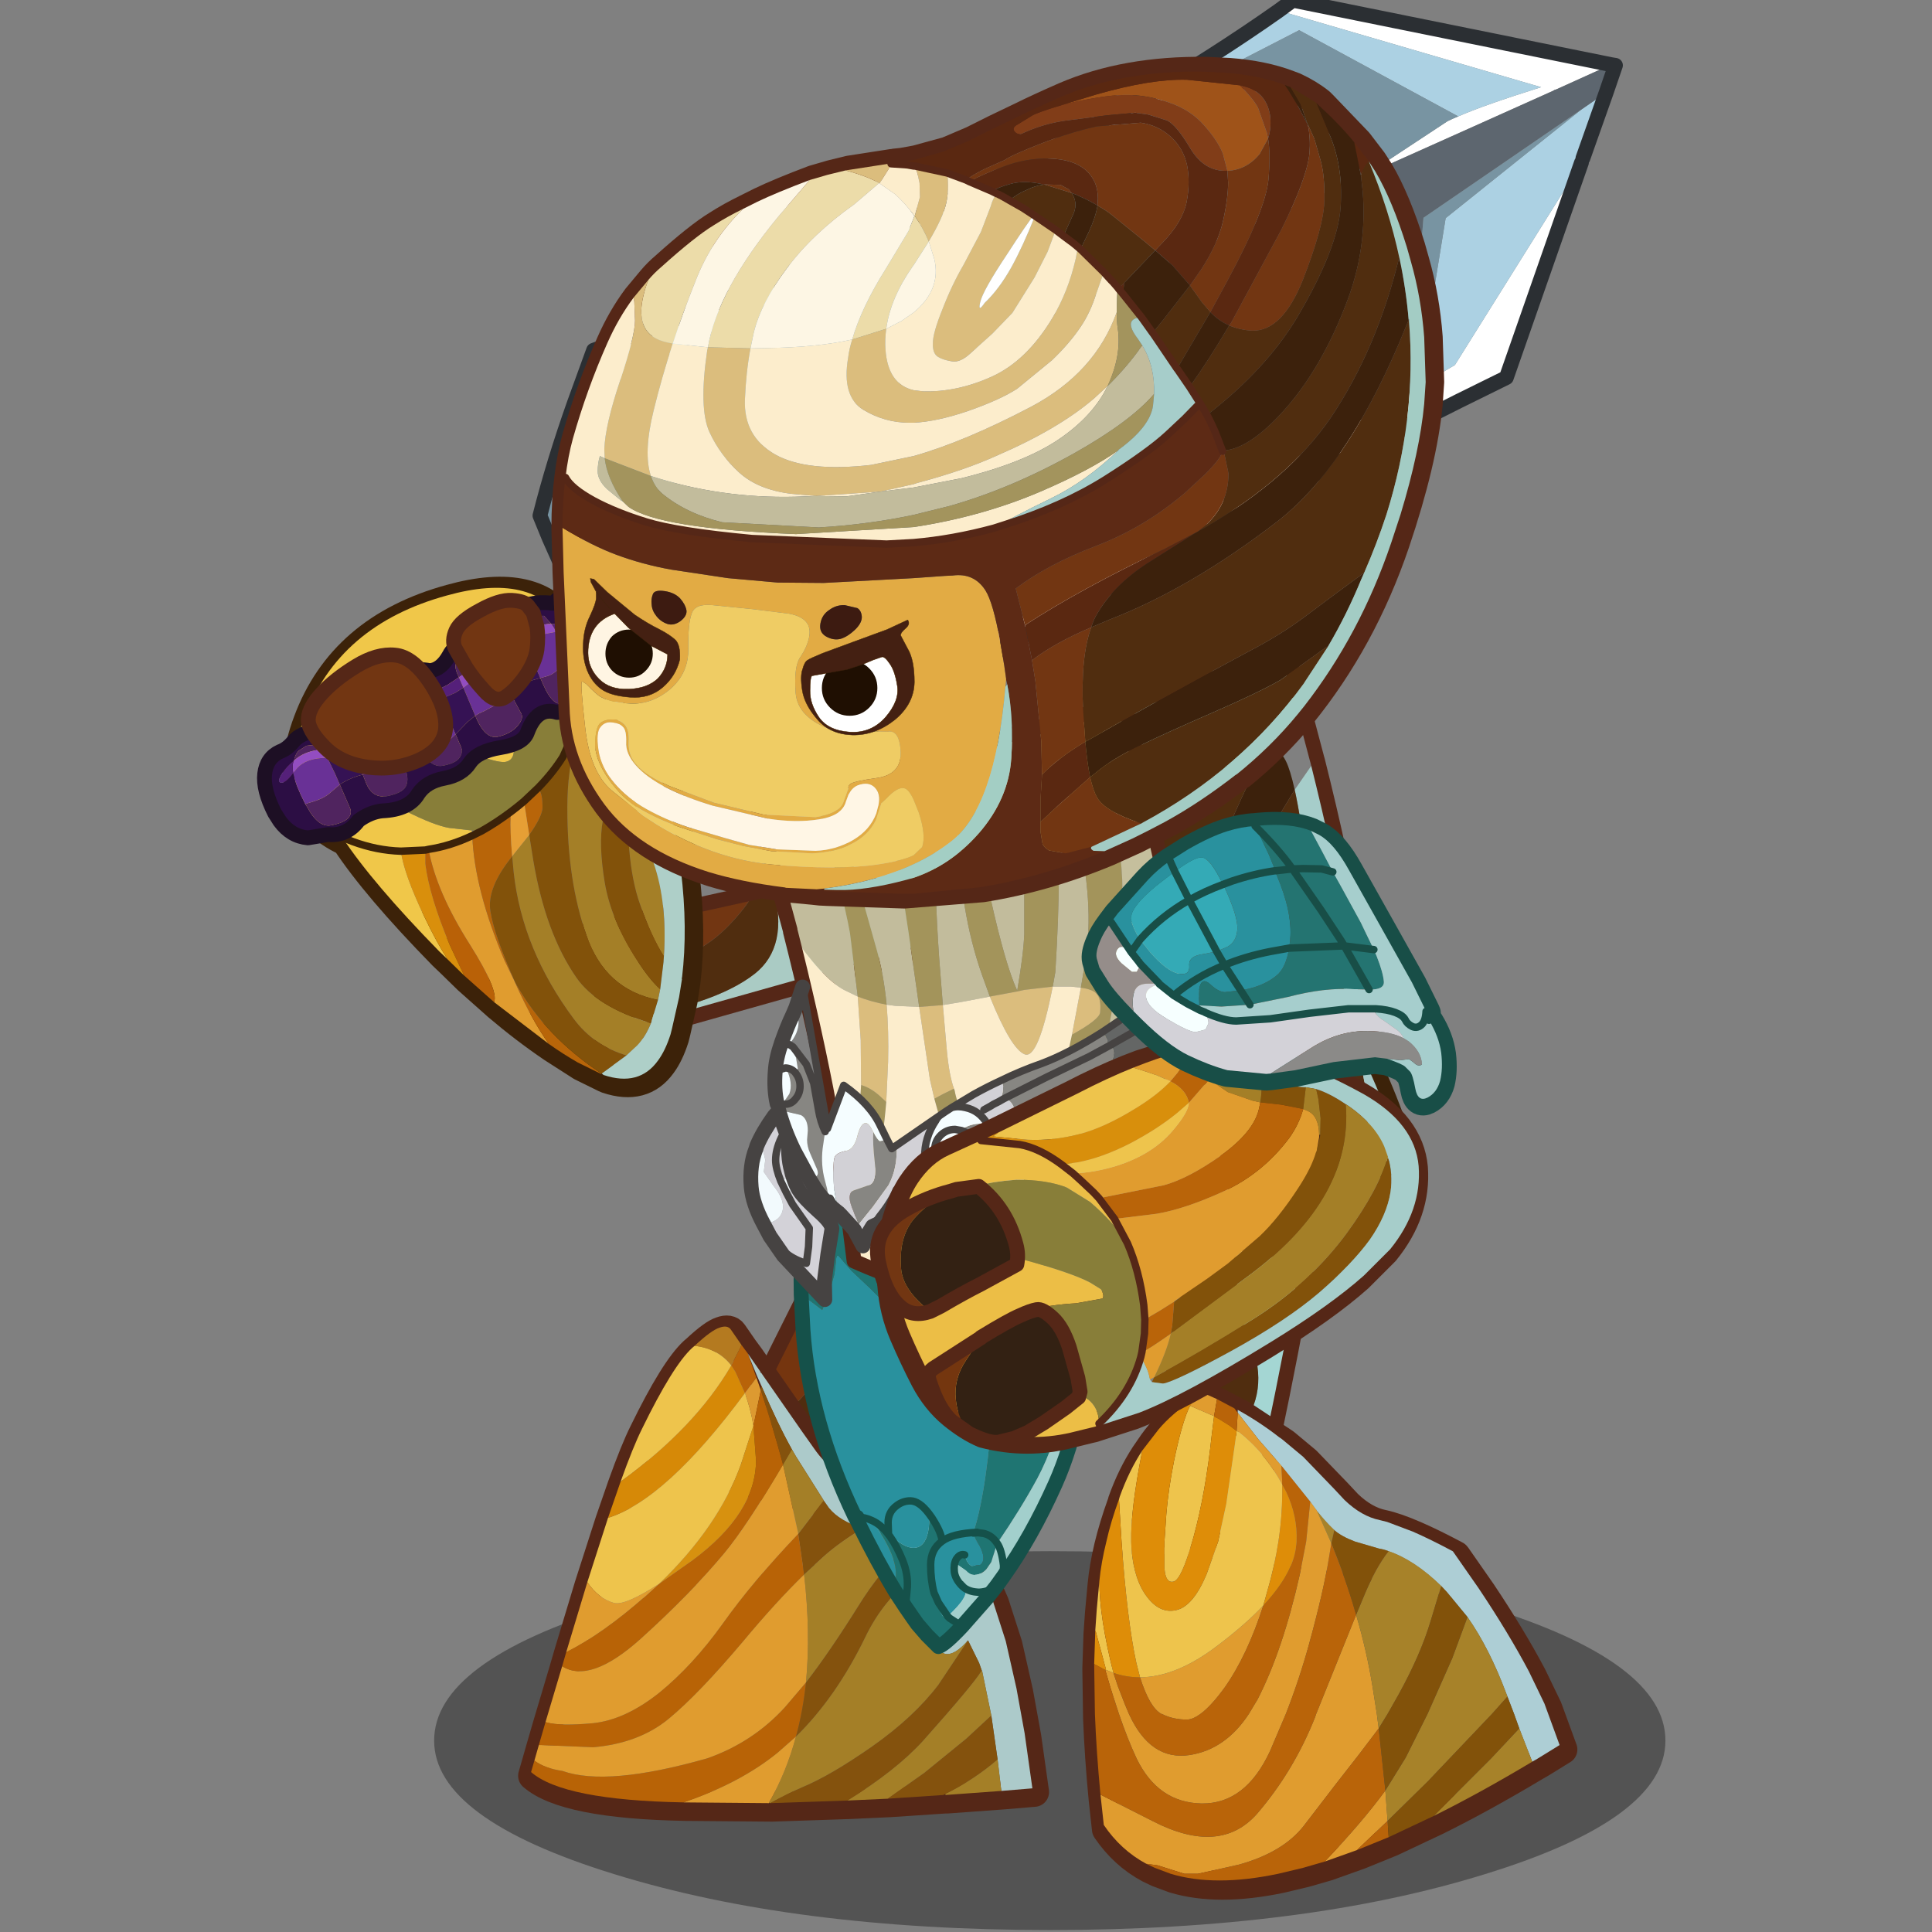 <svg xmlns:ffdec="https://www.free-decompiler.com/flash" xmlns:xlink="http://www.w3.org/1999/xlink" ffdec:objectType="frame" height="100" width="100" xmlns="http://www.w3.org/2000/svg"><rect width="100%" height="100%" fill="#808080" stroke="none"/><use ffdec:characterId="18" height="261.8" transform="translate(11 -.371) scale(.383)" width="196.35" xlink:href="#a"/><use ffdec:characterId="19" height="83" transform="scale(1.371 1.205)" width="72.95" xlink:href="#b"/><defs><g id="a" transform="translate(6 1.75)"><use ffdec:characterId="1" height="43" transform="translate(60.55 160.9)" width="32.55" xlink:href="#c"/><use ffdec:characterId="2" height="51.2" transform="translate(23.95 208.85)" width="166.4" xlink:href="#d"/><use ffdec:characterId="3" height="68.4" transform="translate(35.3 177)" width="71.75" xlink:href="#e"/><use ffdec:characterId="4" height="26.75" transform="translate(43.4 114.35)" width="46.05" xlink:href="#f"/><use ffdec:characterId="5" height="67.4" transform="translate(72.55 155.35)" width="40.55" xlink:href="#g"/><use ffdec:characterId="6" height="49.35" transform="translate(119.05 159)" width="25.05" xlink:href="#h"/><use ffdec:characterId="7" height="89.2" transform="translate(65.75 87.05)" width="87.55" xlink:href="#i"/><use ffdec:characterId="8" height="70.35" transform="translate(3.5 77.15)" width="56.8" xlink:href="#j"/><use ffdec:characterId="9" height="115.2" transform="translate(0 -1.75)" width="184.6" xlink:href="#k"/><use ffdec:characterId="10" height="41.5" transform="translate(122.55 116.9)" width="34.25" xlink:href="#l"/><use ffdec:characterId="11" height="69.9" transform="translate(111.55 186.05)" width="66.9" xlink:href="#m"/><use ffdec:characterId="12" height="57" transform="translate(82.85 138.65)" width="75.45" xlink:href="#n"/><use ffdec:characterId="13" height="41" transform="translate(111.45 108.95)" width="50.7" xlink:href="#o"/><use ffdec:characterId="14" height="115.1" transform="translate(39.8 6.9)" width="120.65" xlink:href="#p"/><use ffdec:characterId="15" height="16.05" transform="translate(44.1 77.4)" width="13.05" xlink:href="#q"/><use ffdec:characterId="16" height="15.55" transform="translate(73.55 83)" width="15.3" xlink:href="#r"/></g><g id="c"><path d="M2.65 32.05 16 5.35l.2.5q.85 2.2.85 5.45 0 10.6-6.35 16.25-3.15 2.8-8.05 4.5" fill="#75350f" fill-rule="evenodd" transform="translate(1 1)"/><path d="M2.65 32.05q4.9-1.7 8.05-4.5 6.35-5.65 6.35-16.25 0-3.25-.85-5.45l-.2-.5L18.65 0l11.9 7.25L13.45 41 0 37.3l2.65-5.25" fill="#502d0f" fill-rule="evenodd" transform="translate(1 1)"/><path d="M17 6.35 3.65 33.05 1 38.3 14.45 42l17.1-33.75L19.65 1 17 6.35z" fill="none" stroke="#552717" stroke-linecap="round" stroke-linejoin="round" stroke-width="2"/></g><g id="e"><path d="M30.45 4.5 29 2.4q-.45-.65-1.55-.25-1.1.35-3.35 2.45l-.35.3Q21.15 7.3 17 15.8q-1.2 2.4-2.9 7.15l-1.7 4.9-2.8 8.7L6.75 46l-.55 1.9-2.25 7.55-.9 3.1-.6 2.1L2 62.2q4.35 3.8 20.6 4.1l11.65.1h.05l10.45-.35 5.45-.25 7.5-.5h.3l7.55-.55 4.2-.35-1.05-7.45-1.1-6.05-1.45-6.4-1.8-5.6-1.5-3.4-2.35-3.65q-1.7-2.15-3.75-3.7-1.8-1.35-3.85-2.2-.9-.4-1.8-.65-3.8-1.15-6.4-2.75-2.65-1.6-4.15-3.65l-1.95-2.75-5.5-7.9-.1-.15-1.7-2.45-.85-1.15z" fill="none" stroke="#552717" stroke-linecap="round" stroke-linejoin="round" stroke-width="4"/><path d="m28.45 2.5.85 1.15 1.15 3.25L28.9 9l-1.3-2.9-.55-.85 1.4-2.75" fill="#b86309" fill-rule="evenodd" transform="translate(1.75 1.5)"/><path d="m28.45 2.5-1.4 2.75q-1.8-2.3-4.95-2.65Q24.35.5 25.45.15q1.1-.4 1.55.25l1.45 2.1" fill="#b47a20" fill-rule="evenodd" transform="translate(1.75 1.5)"/><path d="m27.05 5.25.55.85L28.9 9Q18.25 23.4 10.4 25.85l1.7-4.9q10.05-7.3 14.95-15.7" fill="#d68907" fill-rule="evenodd" transform="translate(1.75 1.5)"/><path d="m28.9 9 1.55-2.1.6 1.7-1 4.8Q29.65 11 28.9 9" fill="#dd9a31" fill-rule="evenodd" transform="translate(1.75 1.5)"/><path d="m31.1 7.95-.55-1.25-1.25-3.05L31 6.1l-.05.05.15.1 5.5 7.9 1.95 2.75q1.5 2.05 4.15 3.65 2.6 1.6 6.4 2.75l1.8.65q2.05.85 3.85 2.2 2.05 1.55 3.75 3.7l2.35 3.65 1.5 3.4 1.8 5.6 1.45 6.4 1.1 6.05 1.05 7.45-4.2.35-.5-4.25-.85-5.95-1.25-6.05-.05-.05-.35-1-1.5-3.05q-3.7 4.25-5.1-1.25L52 33.65q-.4-2.4-1.7-3.6-2.25-2.05-4.35-2.5l-1.1-.3q-3.15-.95-4.6-2.75l-.7-1-3.75-5.95-.55-.95q-1.9-3.4-4.15-8.65" fill="#accaca" fill-rule="evenodd" transform="translate(1.75 1.5)"/><path d="m31.05 8.6.05-.65q2.25 5.25 4.15 8.65l-1.2 2.05q-1.3-4.85-3-10.05M56 63.15l-.3.15-7.5.5 4.95-3.5 5.65-4.6 3.4-3.15.85 5.95q-3.2 2.75-7.05 4.65m-13.25.9-10.45.35q2.7-1.45 4.35-2.15 3.85-1.6 9.5-5.55 5.6-3.95 8.9-8.3l4-6 1.5 3.05.35 1-.05.1q-1 1.7-7.9 9.45-3.65 4-10.2 8.05m-3.2-40.55.7 1q1.45 1.8 4.6 2.75-3.3 2-5.45 3.95l-2.5 2.3-.8-5.5.05-.05 3.4-4.45m10.75 6.55q1.3 1.2 1.7 3.6-4.35 3.1-6.9 8.45-3.9 8-9.3 13.3.95-3.5 1.35-7.3 3.25-4.2 7.15-10.45 2.65-4.25 6-7.6" fill="#84520d" fill-rule="evenodd" transform="translate(1.75 1.5)"/><path d="M63.55 62.75 56 63.3v-.15q3.85-1.9 7.05-4.65l.5 4.25M48.2 63.8l-5.45.25Q49.3 60 52.95 56q6.9-7.75 7.9-9.45l.1-.05 1.25 6.05-3.4 3.15-5.65 4.6-4.95 3.5m-15.9.6-.15-.05q2.35-4.1 3.65-8.95 5.4-5.3 9.3-13.3 2.55-5.35 6.9-8.45l1.95 7.5q1.4 5.5 5.1 1.25l-4 6q-3.3 4.35-8.9 8.3-5.65 3.95-9.5 5.55-1.65.7-4.35 2.15m2.95-47.8.55.95 3.75 5.95-3.4 4.45h-.05l-2.05-9.3 1.2-2.05m9.6 10.65 1.1.3q2.1.45 4.35 2.5-3.35 3.35-6 7.6-3.9 6.25-7.15 10.45.65-6.7-.25-14.6l2.5-2.3q2.15-1.95 5.45-3.95" fill="#a47f27" fill-rule="evenodd" transform="translate(1.75 1.5)"/><path d="M20.6 64.3Q4.35 64 0 60.2l.45-1.55q1.4 1.05 3.8 1.4 6 2.15 19.55-1.7 6.15-2.15 10.5-6.9l2.85-3.35q-.4 3.8-1.35 7.3l-2.5 2.2q-5.05 4.1-12.7 6.7M1.05 56.55l.9-3.1.2.05q1.8.5 6.2.1 4.35-.45 8.95-4.1 4.55-3.7 8.6-9.35 4.05-5.7 10.2-12.15l.8 5.5q-3.85 3.75-8.3 9.1-6 7.1-10 10.4-4 3.3-10.2 3.85l-7-.3h-.35M4.2 45.9l.55-1.9q4.9-2.45 10.8-7.65l1.7-1.55 4.6-3.25q8.55-6.35 8.55-13.5l-.35-4.65 1-4.8q1.7 5.2 3 10.05-4.85 8.25-7.95 12-4.55 5.45-11.3 11.55Q8 48.3 4.2 45.9" fill="#b86306" fill-rule="evenodd" transform="translate(1.75 1.5)"/><path d="m30.05 13.4.35 4.65q0 7.15-8.55 13.5l-4.6 3.25q8.05-7.7 11.1-16.15l1.7-5.25" fill="#d7910f" fill-rule="evenodd" transform="translate(1.75 1.5)"/><path d="m7.6 34.55 2.8-8.7Q18.25 23.4 28.9 9q.75 2 1.15 4.4l-1.7 5.25Q25.3 27.1 17.25 34.8q-4.6 2.95-6.05 2.55-2.1-.6-3.6-2.8m4.5-13.6q1.7-4.75 2.9-7.15 4.15-8.5 6.75-10.9l.35-.3q3.15.35 4.95 2.65-4.9 8.4-14.95 15.7" fill="#eec44c" fill-rule="evenodd" transform="translate(1.75 1.5)"/><path d="M32.15 64.35v.05l-11.55-.1q7.65-2.6 12.7-6.7l2.5-2.2q-1.3 4.85-3.65 8.95m-31.7-5.7.6-2.1h.35l7 .3q6.2-.55 10.2-3.85 4-3.3 10-10.4 4.45-5.35 8.3-9.1.9 7.9.25 14.6l-2.85 3.35q-4.35 4.75-10.5 6.9-13.55 3.85-19.55 1.7-2.4-.35-3.8-1.4m1.5-5.2L4.2 45.9q3.8 2.4 10.6-3.7 6.75-6.1 11.3-11.55 3.1-3.75 7.95-12l2.05 9.3V28q-6.15 6.45-10.2 12.15-4.05 5.65-8.6 9.35-4.6 3.65-8.95 4.1-4.4.4-6.2-.1l-.2-.05M4.75 44l2.85-9.45q1.5 2.2 3.6 2.8 1.45.4 6.05-2.55l-1.7 1.55q-5.9 5.2-10.8 7.65" fill="#e09c2f" fill-rule="evenodd" transform="translate(1.75 1.5)"/></g><g id="f"><path d="m49.2.6 1.05 12.95L8.4 25.35l-.45-2.65 1.7-.25q13.8-1.95 19.45-6.4 4.6-3.65 2.5-11.55L49.2.6" fill="#aacbc4" fill-rule="evenodd" transform="translate(-5.2 .4)"/><path d="M6.2 12.45v-2.3L28.95 5.1q-.85 1.75-3.15 4.2-4.9 5.2-11.15 5.2-2.75 0-6.9-1.45l-1.55-.6" fill="#723612" fill-rule="evenodd" transform="translate(-5.2 .4)"/><path d="M7.95 22.7 6.2 12.45l1.55.6q4.15 1.45 6.9 1.45 6.25 0 11.15-5.2 2.3-2.45 3.15-4.2l2.65-.6q2.1 7.9-2.5 11.55-5.65 4.45-19.45 6.4l-1.7.25" fill="#502d0f" fill-rule="evenodd" transform="translate(-5.2 .4)"/><path d="M45.05 13.95 3.2 25.75M1 10.55 23.75 5.5l2.65-.6L44 1" fill="none" stroke="#552717" stroke-linecap="round" stroke-linejoin="round" stroke-width="2"/></g><g id="g"><path d="M0 17.8Q-.2 9.4 1.65 7.5 4 5.05 6.8 3.2 9.55 1.35 11.15.85q1.5-.6 8.65-.85l5.2.45q3.85.8 6.9 3.25 3.2 2.55 4.9 6.85l.15 6.8q0 15.9-5.05 25.35-2.2 4.05-5.4 8.75l-.3-.4q-.65-.75-1.55-.95l-.75-.1-.65.05.65-.05.75.1q.9.2 1.55.95l.3.4-.6 1.85-.2.65-.65.95q-.65.75-1.6.8l-.05.05-.05-.05q-.55 0-1.1-.6l-1.15-.8q-.8-.35.7 2.9h-.05l-.1-.1-.05-.1-.05-.05.1.15q-.85-.9-.95-1.85-.1-1 .25-1.65.5-.8 1.15-.6.3 1.2.95 1.5l1.15-.15q.55-.4.4-1.3-.2-.9-.75-1.7-.55-.85-.6-1.3l.55-.1q-.55-.05-.45-.2l.35-1.2.05-.2q1.75-6.7 2.35-19.8-5.3-2.55-10.35-5.6-1.95-1.15-3.35-2.9l-3-3-2.65-2.5-1.55-1.8q-.45-.6-.5.6l-.2 1.7-.75 2.7-.9 2.15L.4 18.05 0 17.8m21.75 44.85q-2.35 2.5-3.2 2.75L17 63.85l-1.3-1.5-.6-.85-1-1.45L12.75 58l.05-2.4q.05-2.7-3.25-7.25 1.25.55 2.25 1.9V50q2 2.1 3.45 2.05 1.45-.05 1.9-2.15.25-1.15.1-2.5l.4.55q1.3 2 1.4 3.2-1.55 1.1-1.55 3.2 0 2.05.45 3.75l.6 1.35q.4 2.5 1.25 1.85l.25.25 1.7 1.1m-7.65-2.6.25-2.7q.1-1.8-.65-3.65-.75-1.85-1.7-3.2l-.2-.25.2.25q.95 1.35 1.7 3.2t.65 3.65l-.25 2.7" fill="#1f7572" fill-rule="evenodd" transform="translate(1 1)"/><path d="m0 17.8.4.25 2.45 1.85.9-2.15.75-2.7.2-1.7q.05-1.2.5-.6l1.55 1.8 2.65 2.5 3 3q1.4 1.75 3.35 2.9Q20.8 26 26.1 28.55q-.6 13.1-2.35 19.8l-.05.2-.35 1.2q-.1.15.45.2l-.55.1q.05.45.6 1.3.55.8.75 1.7.15.9-.4 1.3l-1.15.15q-.65-.3-.95-1.5-.65-.2-1.15.6-.35.65-.25 1.65.1.95.95 1.85l-.1-.15.05.05.05.1.1.1h.05l.05.1.2.15.05.05q.75 1-2.3 3.8-.85.65-1.25-1.85l-.6-1.35q-.45-1.7-.45-3.75 0-2.1 1.55-3.2-.1-1.2-1.4-3.2l-.4-.55q-1.3-1.7-2.5-1.7-1 0-1.85.65-1.15.85-1.15 2.3L11.8 50l-.05-1.35q0-1.45 1.15-2.3.85-.65 1.85-.65 1.2 0 2.5 1.7.15 1.35-.1 2.5-.45 2.1-1.9 2.15-1.45.05-3.45-2.05v.25q-1-1.35-2.25-1.9-.95-.45-2-.45 1.05 0 2 .45 3.3 4.55 3.25 7.25l-.05 2.4q-2.4-3.95-5.15-9.55l-.3-.55-.05-.1Q1.1 35 .25 22.6L0 17.8m7.55 30.1H7.3h.25m16.25 2.05q-3.35.15-4.75 1.2 1.4-1.05 4.75-1.2m-4 11.35-1.25-1.85 1.25 1.85" fill="#29919e" fill-rule="evenodd" transform="translate(1 1)"/><path d="M26.5 51.45q3.2-4.7 5.4-8.75 5.05-9.45 5.05-25.35l-.15-6.8q1.7 4.5 1.75 10.95 0 12.5-4.2 21.9-3.25 7.25-7.05 12.55L26.55 57l-.3.4-1.2 1.5-3.3 3.75-1.7-1.1-.25-.25q3.05-2.8 2.3-3.8l-.05-.05-.2-.15-.05-.1q-1.5-3.25-.7-2.9l1.15.8q.55.6 1.1.6l.05.05.05-.05q.95-.05 1.6-.8l.65-.95.2-.65.6-1.85q.6.85.85 3l-.05 1.5.05-1.5q-.25-2.15-.85-3m-.25 5.95q-1.25.65-2.3.65-1.1-.05-1.85-.55.75.5 1.85.55 1.05 0 2.3-.65" fill="#a2cfcc" fill-rule="evenodd" transform="translate(1 1)"/><path d="m23.8 49.95-.55.1.65-.05.75.1q.9.2 1.55.95l.3.4q.6.85.85 3l-.05 1.5M7.55 47.9q1.05 0 2 .45 1.25.55 2.25 1.9V50l-.05-1.35q0-1.45 1.15-2.3.85-.65 1.85-.65 1.2 0 2.5 1.7l.4.55q1.3 2 1.4 3.2 1.4-1.05 4.75-1.2m-12 .3.2.25q.95 1.35 1.7 3.2t.65 3.65l-.25 2.7m8-7.05q-.65-.2-1.15.6-.35.65-.25 1.65.1.95.95 1.85l-.1-.15.05.05.05.1.1.1h.05l.05.1.2.15.05.05q.75.5 1.85.55 1.05 0 2.3-.65m-7.7 2.05-.6-1.35q-.45-1.7-.45-3.75 0-2.1 1.55-3.2m2.7 11.5-1.7-1.1-.25-.25-1.25-1.85" fill="none" stroke="#15514a" stroke-linecap="round" stroke-linejoin="round" transform="translate(1 1)"/><path d="M37.8 11.55q-1.7-4.3-4.9-6.85-3.05-2.45-6.9-3.25L20.8 1q-7.15.25-8.65.85-1.6.5-4.35 2.35Q5 6.05 2.65 8.5.8 10.4 1 18.8l.25 4.8q.85 12.4 7 25.2l.05.1h.25M37.8 11.55q1.7 4.5 1.75 10.95 0 12.5-4.2 21.9-3.25 7.25-7.05 12.55L27.55 58l-.3.4-1.2 1.5-3.3 3.75q-2.35 2.5-3.2 2.75L18 64.85l-1.3-1.5-.6-.85-1-1.45L13.75 59q-2.4-3.95-5.15-9.55l-.3-.55" fill="none" stroke="#15514a" stroke-linecap="round" stroke-linejoin="round" stroke-width="2"/></g><g id="h"><path d="m13.1 1.05 9.95 2.45Q18.4 30.15 14.2 47.35H6.75q2.8-10.4 6.4-15.4Q17 26.5 13.9 19.8q-2.6-5.65-.8-18.75" fill="#a4d6d3" fill-rule="evenodd" transform="translate(1 1)"/><path d="M6.75 47.35H0Q3.5 24.05 8.8 0l4.3 1.05q-1.8 13.1.8 18.75 3.1 6.7-.75 12.15-3.6 5-6.4 15.4" fill="#502d0f" fill-rule="evenodd" transform="translate(1 1)"/><path d="M7.75 48.35H1Q4.5 25.05 9.8 1l4.3 1.05 9.95 2.45Q19.4 31.15 15.2 48.35H7.75z" fill="none" stroke="#552717" stroke-linecap="round" stroke-linejoin="round" stroke-width="2"/></g><g id="i"><path d="M5.3 36.8.75 20l7.7-2.1q4 14 4.95 19.4l1.05 8.55-1.85-.9q-3-1.6-7.25-7.85l-.05-.3m5.45-19.55 5.3-1.5q2.25 4.7 3.35 10.05Q20.65 32.15 22 42l.75 5.25-3.25-.15-1.15-.15q-.4-4.2-1.4-7.65l-6.2-22.05m14.3-3.95 2.4-.7.65 12.25q.25 10.45 3.55 19.2l.65 1.8-3.95.75-2.4.4-.5-6.4q-.65-9.2-.65-19.9l.25-7.4m4.35-1.25 6.1-1.7.55 5.45q.85 8.65.9 13.8v7.8q-.1 2.7-.95 7.65-1.6-3.5-3.6-12.45-1.85-8.1-3-20.55m10-2.75 1.75-.5v2.55L41.8 14l2.2 8.9q2.5 10.3 1.2 18.2l-.6 3.55-1.35-.15H40.8l.35-1.95q.95-15.3 0-22.4l-.9-6.15-.85-4.7" fill="#c2bc9c" fill-rule="evenodd" transform="translate(1 1)"/><path d="m8.45 17.9 2.3-.65 6.2 22.05q1 3.45 1.4 7.65-2.1-.4-3.9-1.1L13.4 37.3q-.95-5.4-4.95-19.4m7.6-2.15 9-2.45-.25 7.4q0 10.7.65 19.9l.5 6.4-3.2.25L22 42q-1.35-9.85-2.6-16.2-1.1-5.35-3.35-10.05m11.4-3.15 1.95-.55q1.15 12.45 3 20.55 2 8.95 3.6 12.45.85-4.95.95-7.65v-7.8q-.05-5.15-.9-13.8l-.55-5.45 3.9-1.05.85 4.7.9 6.15q.95 7.1 0 22.4l-.35 1.95-3.85.45-.9.2-3.75.7-.65-1.8q-3.3-8.75-3.55-19.2l-.65-12.25m13.7-3.8L47 7.15l1.05 4.8.35 2.05q.9 5.5 1.1 10.7 1.1 4.1.55 13.25-.6 9.15-3.55 19.6l-4.7 16.6-3.3 12.7-.1.35-4.55-.25L32 81.7q-5.6-16-7.2-22.05 1.15-.65 2.65-1.35l.1.25q.35 2.5 6.75 18.15l5.3-12.4q1.75-4.55 3.05-9.9l.75-3.4q3.7-2.05 3.8-3 .2-1.9-.55-2.6-.55-.55-2.05-.75l.6-3.55q1.3-7.9-1.2-18.2L41.8 14l-.65-2.65V8.8M13.3 76.45l-1.4-8.9 1.9-3.3q.9-2.35 1.1-6.45 1.35.4 2.6 1.55l.8.75q-.4 4.9-1.2 7.9-.8 2.85-3.8 8.45" fill="#a3945b" fill-rule="evenodd" transform="translate(1 1)"/><path d="m47 7.15 3.55-.95 3.4 14.8 3.75 16.55.15.55 2.75 12.05 7.05 31.05q-14.9 6.25-29 6l-.15-.35 3.3-12.7 4.7-16.6q2.95-10.45 3.55-19.6.55-9.15-.55-13.25-.2-5.2-1.1-10.7l-.35-2.05L47 7.15" fill="#c5bf9d" fill-rule="evenodd" transform="translate(1 1)"/><path d="M50.55 6.2 72.75 0l1.75 6.1q-2.95 3.9-4.95 7.1l-3.1.8-1.15.4q-4.05 1.4-11.35 6.6l-3.4-14.8m25.95 7.45.1.35q6.25 24.85 8.65 47.7l-.05.15-.35.25q-7.7-17.85-9.65-33.45-.85-6.9-1.7-10.75l2.7-3.9.3-.35" fill="#a6cdca" fill-rule="evenodd" transform="translate(1 1)"/><path d="M57.7 37.55q2.65-5.15 8.6-18.5 1-2.25 2.75-5.05l.5-.8 1.8-.2q.45 0 .95 1 .6 1.2 1.2 3.9l-3.75 6.2q-4.1 7.4-9.15 26.05L57.85 38.1l-.15-.55" fill="#3c210c" fill-rule="evenodd" transform="translate(1 1)"/><path d="m85.3 61.85.25 2.95q0 8.15-15.1 15.15l-2.8 1.25-7.05-31.05q5.05-18.65 9.15-26.05l3.75-6.2q.85 3.85 1.7 10.75 1.95 15.6 9.65 33.45l.35-.25h.1M53.95 21q7.3-5.2 11.35-6.6l1.15-.4 3.1-.8-.5.8q-1.75 2.8-2.75 5.05-5.95 13.35-8.6 18.5L53.95 21" fill="#502d0f" fill-rule="evenodd" transform="translate(1 1)"/><path d="m22.75 47.25 3.2-.25.55 6.25q.3 3.2.95 5.05-1.5.7-2.65 1.35l-.6-2.6-1.45-9.8M43.4 51l1.2-6.35q1.5.2 2.05.75.75.7.55 2.6-.1.95-3.8 3m-2.6-6.5q-1.95 9.9-3.8 9.15-1.85-.75-4.7-7.8l3.75-.7.9-.2 3.85-.45m-26.35 1.35q1.8.7 3.9 1.1.3 3.55.2 7.7l-.25 5.45-.8-.75q-1.25-1.15-2.6-1.55l-.05-6.05-.4-5.9" fill="#dbbd7d" fill-rule="evenodd" transform="translate(1 1)"/><path d="m33.85 86.95-4.05-.55q-8.05-1.3-15.85-4.8l-.65-5.15q3-5.6 3.8-8.45.8-3 1.2-7.9l.25-5.45q.1-4.15-.2-7.7l1.15.15 3.25.15 1.45 9.8.6 2.6Q26.4 65.7 32 81.7l1.85 5.25M11.9 67.55l-1.75-9.25q-2-10.15-4.8-21.2 4.25 6.25 7.25 7.85l1.85.9.4 5.9.05 6.05q-.2 4.1-1.1 6.45l-1.9 3.3M25.95 47l2.4-.4 3.95-.75q2.85 7.05 4.7 7.8t3.8-9.15h2.45l1.35.15L43.4 51l-.75 3.4q-1.3 5.35-3.05 9.9l-5.3 12.4q-6.4-15.65-6.75-18.15l-.1-.25q-.65-1.85-.95-5.05L25.95 47" fill="#fcedcc" fill-rule="evenodd" transform="translate(1 1)"/><path d="M6.3 37.8 1.75 21l7.7-2.1 2.3-.65 5.3-1.5 9-2.45 2.4-.7 1.95-.55 6.1-1.7 3.9-1.05 1.75-.5L48 8.15l3.55-.95L73.75 1l1.75 6.1 2 7.55.1.35q6.25 24.85 8.65 47.7l.05.15.25 2.95q0 8.15-15.1 15.15l-2.8 1.25q-14.9 6.25-29 6h-.25l-4.55-.25-4.05-.55q-8.05-1.3-15.85-4.8l-.65-5.15-1.4-8.9-1.75-9.25q-2-10.15-4.8-21.2m45.2-30.9 3.4 14.8 3.75 16.55m.15.55 2.75 12.05 7.05 31.05" fill="none" stroke="#552717" stroke-linecap="round" stroke-linejoin="round" stroke-width="2"/><path d="m5.2 63.4-.1.1.1.05q-.3 3.3.15 5.3Q5.8 70.9 6.5 72q.65 1.05 2.6 2.8 1.95 1.7 1.85 2.5l-.55 3.4-.45 3.5.05 2.6-5.6-5.95-1.8-2.6-.9-1.7q1.45-.1 2.15-.9.5-.6.5-1.4 0-1.25-1.3-2.85l-1.3-1.85.2-1.65-.3-1.2q-.3-.4-.85-.65.8-1.9 2.35-4.05l.65-.75.25-.2 1-.4q.8 0 .8 1.2 0 .65-.65 1.55m-.4 8.95.85 1.6 2.25 3.2-.1 2.5-.3 2.25q-2.9-.8-4.9-3.65 2 2.85 4.9 3.65l.3-2.25.1-2.5-2.25-3.2-.85-1.6 1.05-.55q-.2-1.35-1-1.35-.3 0-.8.35l.75 1.55m.3-8.85-.7.85-.3.6q-.75 1.6-.75 3 0 1.1.7 2.85-.7-1.75-.7-2.85 0-1.4.75-3l.3-.6.7-.85" fill="#d3d2d8" fill-rule="evenodd" transform="translate(1 1)"/><path d="M.8 66.05q.55.25.85.65l.3 1.2-.2 1.65 1.3 1.85q1.3 1.6 1.3 2.85 0 .8-.5 1.4-.7.8-2.15.9Q.25 73.85.05 71.6q-.25-2.95.65-5.2l.1-.35m4 6.3-.75-1.55q.5-.35.8-.35.8 0 1 1.35l-1.05.55" fill="#f2fafd" fill-rule="evenodd" transform="translate(1 1)"/><path d="m5.2 63.4-.1.1-.7.85-.3.6q-.75 1.6-.75 3 0 1.1.7 2.85l.75 1.55.85 1.6 2.25 3.2-.1 2.5-.3 2.25q-2.9-.8-4.9-3.65m2.6-14.7v-.15" fill="none" stroke="#464342" stroke-linecap="round" stroke-linejoin="round" transform="translate(1 1)"/><path d="M6.2 64.4q.65-.9.65-1.55 0-1.2-.8-1.2l-1 .4-.25.2-.65.75Q2.6 65.15 1.8 67.05l-.1.35q-.9 2.25-.65 5.2.2 2.25 1.65 4.95l.9 1.7 1.8 2.6L11 87.8l-.05-2.6.45-3.5.55-3.4q.1-.8-1.85-2.5-1.95-1.75-2.6-2.8-.7-1.1-1.15-3.15-.45-2-.15-5.3" fill="none" stroke="#464342" stroke-linecap="round" stroke-linejoin="round" stroke-width="2"/><path d="M68.95 43.75 60.7 46.4q-3.95 1.35-6.8 3l-4.5 2.55-.6.35.6-.35 4.5-2.55q2.85-1.65 6.8-3l8.25-2.65q.65 1.75 1 4.75-18.8 10.9-27.7 15.35 6.8-8.1 6.8-10.4l-.25-1.15q-.15-.15-.35-.15l-.4.2v-.05l.15-.45-.3-.7-.55-.4 3.35-2.25q6.45-4.55 10.05-5.95 3.55-1.4 5.95-1.3 1.35 0 2.25 2.5" fill="#646665" fill-rule="evenodd" transform="translate(1 1)"/><path d="m47.35 50.75.55.4.3.7-.15.45v.05l.4-.2q.2 0 .35.15l.25 1.15q0 2.3-6.8 10.4L39.85 65 33 68.25l-1.8.8-4.1 2.55-1.45 1-.65-.65q-.8-.95-1.15-2.1 1.15-.5 2-1.15.75.6 1.75.6 1.15 0 1.95-.8t.8-1.95q0-1.15-.8-1.95-.5-.5-1.1-.65.9-.95 3-.95l.5.05.5 1.05.35 1q2.9-2.65 2.9-3.25 0-.9-.4-1.5t-1.1-.7l5.75-2.9 5.8-2.8 3.05-1.65-3.05 1.65-5.8 2.8-5.75 2.9h-.25l-.2.05q.35-.7.35-1.75l-.2-.8q2.55-1.25 5.4-2.25 3.6-1.35 8.05-4.15M11.9 75.1q-2.05-1.55-3.25-3.4l-.8-1.3 1.05-.3q.35-.35-.1-1.25L8 67q-.4-.9-.4-1.8l.1-1.25q0-1.6-.95-2.1l-3-.7-.05-.25.55-.5h.4q.85 0 1.4-.75.6-.7.6-1.7t-.6-1.75L6 56.1l.05.1q.6.75.6 1.75t-.6 1.7q-.55.75-1.4.75h-.4L5.2 59q.55-1.45-.45-3.5.7.05 1.25.6l.35-.5-.25-1.5-.85-1.75.45.3L7.5 55l1 2.55.65 3.65q.25 1.55.9 2.9l-.05.25-.3 2.05q-.25 2.25.3 4.25l.3 1.15.1.6.3.7 1.2 2m6.5-9.95.65 1.25.65-.45q.15 3.1-1.1 5.4l-2.1 2.9-2.3 2.85.2-.8-.5-1.35q-.55-1.3-.55-1.9 0-.8.55-1l2.15-.75q1-.4.7-3.05-.3-2.65-.2-4.1.55 1.1.9 1.25l.95-.25m14.6 3.1q.25-1.5-.2-3.15.45 1.65.2 3.15" fill="#878682" fill-rule="evenodd" transform="translate(1 1)"/><path d="m12 75.2-.1-.1-1.2-2-.3-.7-.1-.6-.3-1.15q-.55-2-.3-4.25l.3-2.05.05-.25.2-1.05.1.65 2.2-5.85q3.6 2.55 4.95 5.45l.9 1.85-.95.25q-.35-.15-.9-1.25l-.1-.15q-.6-1.3-1.15-1-.55.25-.95 1.9-.45 1.6-1.45 1.8-1.3.25-1.55.8-.2.4-.2 2.1 0 2.6.55 4.35l.35 1.15-.05.1m-4.15-4.8L5.9 66.8q-1.4-2.85-2.15-5.65l3 .7q.95.5.95 2.1l-.1 1.25q0 .9.4 1.8l.8 1.85q.45.9.1 1.25l-1.05.3m-4.3-10.05Q3.1 58.4 3.3 55.9q.1-1.7.85-3.85.8-2.25 1.5-3.7l.45-1.05.35 1.95q0 1.6-1.25 3v.1h.05l.85 1.75.25 1.5-.35.5q-.55-.55-1.25-.6 1 2.05.45 3.5l-.95 1.4-.7-.05m21.95 1.6q.85-.6 1.65-1.1.85-.25 1.85 0 1.9.4 2.95 2.2l-.5-.05q-2.1 0-3 .95-.55.55-.7 1.45-.3 1.95-1.9 3.3l-.2-.2q-.8-.8-.8-1.95t.8-1.95q.8-.8 1.95-.8l.85.15-.85-.15q-1.15 0-1.95.8t-.8 1.95q0 1.15.8 1.95l.2.2q-.85.65-2 1.15-.35-1.05-.35-2.3-.05-2.65 1.5-4.95.2-.4.5-.65M4.75 55.5h-.1l-1.35.4 1.35-.4h.1m.45-3.15-1.05-.3 1.05.3" fill="#f5fdff" fill-rule="evenodd" transform="translate(1 1)"/><path d="M34.2 59.65q.7.1 1.1.7.4.6.4 1.5 0 .6-2.9 3.25l-.35-1-.5-1.05q-1.05-1.8-2.95-2.2-1-.25-1.85 0l3-1.8q1.8-1 3.75-1.9l.2.8q0 1.05-.35 1.75l-.5.2-.45.5-.4.25.05.1v.05l.1-.05.95-.7.7-.4m-2.7 1.5.9-.5-.9.5M25.65 72.6q-1.85 1.1-3.3 1.6l-2 .9-3.9 1.8q-.85 1.3-1.3 2.65L14.1 77.6l.1-.5-.2.3-.3-.35-1.6-1.75-.05-.2-.35-1.15q-.55-1.75-.55-4.35 0-1.7.2-2.1.25-.55 1.55-.8 1-.2 1.45-1.8.4-1.65.95-1.9.55-.3 1.15 1l.1.15q-.1 1.45.2 4.1.3 2.65-.7 3.05l-2.15.75q-.55.2-.55 1 0 .6.55 1.9l.5 1.35-.2.8 2.3-2.85 2.1-2.9q1.25-2.3 1.1-5.4l5.8-4q-.3.25-.5.65-1.55 2.3-1.5 4.95 0 1.25.35 2.3.35 1.15 1.15 2.1l.65.65m-6-.65q-.65 1.6-2.25 3.6l-.95 1.35.95-1.35q1.6-2 2.25-3.6m8.8-8q.6.15 1.1.65.8.8.8 1.95t-.8 1.95q-.8.8-1.95.8-1 0-1.75-.6 1.6-1.35 1.9-3.3.15-.9.7-1.45" fill="#d2d1d6" fill-rule="evenodd" transform="translate(1 1)"/><path d="m48.8 52.3.6-.35 4.5-2.55q2.85-1.65 6.8-3l8.25-2.65q-.9-2.5-2.25-2.5-2.4-.1-5.95 1.3-3.6 1.4-10.05 5.95l-3.35 2.25q-4.45 2.8-8.05 4.15-2.85 1-5.4 2.25-1.95.9-3.75 1.9l-3 1.8q.85-.25 1.85 0 1.9.4 2.95 2.2l.5 1.05.35 1q.45 1.65.2 3.15l-1.8.8m11.05-5.2q8.9-4.45 27.7-15.35-.35-3-1-4.75M34.2 59.65l5.75-2.9 5.8-2.8 3.05-1.65m-14.6 7.35-.7.4-.7.35-.4.25-.9.5m10.75 2.7L39.85 65 33 68.25M14.1 77.6l-.1-.2m-1.9-2.1-.1-.1-.1-.1-1.2-2M3.75 61.15l-.05-.25-.15-.55.7.05h.4q.85 0 1.4-.75.6-.7.6-1.7t-.6-1.75L6 56.1q-.55-.55-1.25-.6h-.1l-1.35.4M7 44.55l3.25 18.5.1.65 2.2-5.85q3.6 2.55 4.95 5.45l.9 1.85.65 1.25.65-.45 5.8-4q.85-.6 1.65-1.1M5.2 52.35h.05l.45.3L7.5 55l1 2.55.65 3.65q.25 1.55.9 2.9m-5.9-12.05 1.05.3m18.65 17.5q-.35-1.05-.35-2.3-.05-2.65 1.5-4.95.2-.4.5-.65M16.45 76.9l.95-1.35q1.6-2 2.25-3.6m8.8-8q.6.15 1.1.65.8.8.8 1.95t-.8 1.95q-.8.8-1.95.8-1 0-1.75-.6l-.2-.2q-.8-.8-.8-1.95t.8-1.95q.8-.8 1.95-.8l.85.15m-4.6 5.9Q24.2 71 25 71.95l.65.65" fill="none" stroke="#464342" stroke-linecap="round" stroke-linejoin="round" transform="translate(1 1)"/><path d="m32.2 70.05-4.1 2.55-1.45 1q-1.85 1.1-3.3 1.6l-2 .9-3.9 1.8q-.85 1.3-1.3 2.65L15.1 78.6m-.1-.2-.3-.35-1.6-1.75m-.2-.2q-2.05-1.55-3.25-3.4l-.8-1.3-1.95-3.6q-1.4-2.85-2.15-5.65m-.2-.8Q4.1 59.4 4.3 56.9q.1-1.7.85-3.85.8-2.25 1.5-3.7l.45-1.05.9-2.75" fill="none" stroke="#464342" stroke-linecap="round" stroke-linejoin="round" stroke-width="2"/></g><g id="j"><path d="M8.55 35.75q4.05 6.15 13.1 15.4l1.1 1.05L25 54.4l4.05 3.6q3.65 3.1 7.4 5.65l3.9 2.5 3.15 1.55.35.15q4.8 1.6 7.35-1.95 1-1.35 1.7-3.55l.2-.8.95-4.2.4-2.65q.8-6.7-.15-14.5-1.5-12.5-6.35-20.4l-.05-.1-1.45-2.25-1.5-2.4q-3.25-4.9-6.35-8.35-4.3-6.9-15.95-3.65-14.6 4-19.25 16.55Q-1 31.35 8.55 35.75z" fill="none" stroke="#3c2209" stroke-linecap="round" stroke-linejoin="round" stroke-width="4"/><path d="M14.45 35.6q-3.25-.1-6.5-1.3l-1.4-.55 1.4.55q3.25 1.2 6.5 1.3.45 3.15 3.2 8.9 1.65 3.45 3.1 5.7l-1.1-1.05q-9.05-9.25-13.1-15.4Q-3 29.35 1.4 17.6 6.05 5.05 20.65 1.05 32.3-2.2 36.6 4.7q1.05 1.75 1.7 4.15 1.4 5.5-.3 10.4l-1.65 3.6q.6-1.45.6-2.75 0-4.2-2.55-4.6-2.55-.4-3.55 2.65T29.7 22.3q-.15 1.1-1.2 1.25-1.1.1-4.65-1.25-3.55-1.35-6.45-1.35-2.95-.05-4.05.55-1.4.75-1.95 2.05-.55 1.25-.3 3 .2 1.75 4.05 3.65 3.8 1.9 5.8 2.25l3.1.35.05.7q-2.95 1.4-5.9 1.85l-.45.1-3.3.15" fill="#f0c749" fill-rule="evenodd" transform="translate(1.5 1.5)"/><path d="m24.05 32.8-3.1-.35q-2-.35-5.8-2.25-3.85-1.9-4.05-3.65-.25-1.75.3-3 .55-1.3 1.95-2.05 1.1-.6 4.05-.55 2.9 0 6.45 1.35 3.55 1.35 4.65 1.25 1.05-.15 1.2-1.25.15-1.1 1.15-4.15 1-3.05 3.55-2.65 2.55.4 2.55 4.6 0 1.3-.6 2.75Q35 25 33 27.05l-1.9 1.8-.85.7-.9.7q-2 1.5-3.95 2.6h-.25l-1.1-.05" fill="#887e39" fill-rule="evenodd" transform="translate(1.5 1.5)"/><path d="M38 19.25q1.7-4.9.3-10.4-.65-2.4-1.7-4.15 3.1 3.45 6.35 8.35l1 5.6-2.2 12.8q-.6 3.2.25 8.35.85 5.1 4.35 10.5 1.7 2.65 3.15 3.95l-.3 1.45q-7.15-1.4-9.65-8.7-2.6-7.35-2.6-17.2 0-2.65.3-4.9l.75-5.65m7.3 6.1q1.6 7.5 3 11 2.2 5.6 1.7 13.45-1.7-2.65-3.25-7.1-2.15-6.1-1.45-17.35m2.95 33.5q-.75 1.85-1.85 3l-1.45 1.35q-4.4-1.3-7.1-4.9-7-9.4-8.15-19.85l-.2-2.15.3-.4 2-2.5.55 3.45q1.65 9.8 5.8 15.8 2.75 4 10.1 6.2" fill="#a47f27" fill-rule="evenodd" transform="translate(1.5 1.5)"/><path d="M18.2 35.35q2.95-.45 5.9-1.85.3 7.3 4.35 16.85l1.5 3.1.05.15q2.2 4.9 4.45 8.05L27.05 56q.65-1.55-3.25-7.75-4.55-7.15-5.6-12.9" fill="#e09c2f" fill-rule="evenodd" transform="translate(1.5 1.5)"/><path d="m24.1 33.5 1.3-.65q1.45-.15 3.9-2.05-.1 2.2.2 5.5-3.45 4.25-2.95 7.4.5 3.25 3.4 9.75l-1.5-3.1Q24.4 40.8 24.1 33.5m7.05-4.25 1.05-.95.95-1q.45.65.45 2.35 0 1.2-1.8 3.75l-.65-4.15m-1.1 24.35q3.95 7.05 11.5 12.05l-.05.05-3.15-1.55q-2-1.15-3.9-2.5Q32.2 58.5 30 53.6h.05" fill="#b86509" fill-rule="evenodd" transform="translate(1.5 1.5)"/><path d="m17.75 35.45.45-.1q1.05 5.75 5.6 12.9 3.9 6.2 3.25 7.75L23 52.4l-1.95-4.15q-2.75-6.55-3.3-10.95v-1.85" fill="#b96107" fill-rule="evenodd" transform="translate(1.5 1.5)"/><path d="m36.35 22.85 1.65-3.6-.75 5.65q-.3 2.25-.3 4.9 0 9.85 2.6 17.2 2.5 7.3 9.65 8.7l-.95 3.15q-7.35-2.2-10.1-6.2-4.15-6-5.8-15.8l-.55-3.45q1.8-2.55 1.8-3.75 0-1.7-.45-2.35 2.25-2.4 3.2-4.45m7.6-4.2 1.35 6.7q-.7 11.25 1.45 17.35 1.55 4.45 3.25 7.1l-.05.75-.45 3.7q-1.45-1.3-3.15-3.95-3.5-5.4-4.35-10.5-.85-5.15-.25-8.35l2.2-12.8m1 44.55-3.35 2.45h-.05q-7.55-5-11.5-12.05l-.1-.15q-2.9-6.5-3.4-9.75-.5-3.15 2.95-7.4l.2 2.15q1.15 10.45 8.15 19.85 2.7 3.6 7.1 4.9" fill="#82520a" fill-rule="evenodd" transform="translate(1.5 1.5)"/><path d="m29.3 30.8 1.85-1.55.65 4.15-2 2.5-.3.4q-.3-3.3-.2-5.5" fill="#e69f35" fill-rule="evenodd" transform="translate(1.5 1.5)"/><path d="m43.95 18.65-1-5.6 1.5 2.4 1.45 2.25.05.1q4.85 7.9 6.35 20.4.95 7.8.15 14.5v.15l-.4 2.5-.95 4.2-.2.8q-.7 2.2-1.7 3.55-2.55 3.55-7.35 1.95l-.25-.2 3.35-2.45 1.45-1.35q1.1-1.15 1.85-3l.95-3.15.3-1.45.45-3.7.05-.75q.5-7.85-1.7-13.45-1.4-3.5-3-11l-1.35-6.7" fill="#aecfc8" fill-rule="evenodd" transform="translate(1.5 1.5)"/><path d="m14.45 35.6 3.3-.15v1.85q.55 4.4 3.3 10.95L23 52.4l-2.25-2.2q-1.45-2.25-3.1-5.7-2.75-5.75-3.2-8.9" fill="#d98f0c" fill-rule="evenodd" transform="translate(1.5 1.5)"/><path d="m6.55 33.75 1.4.55q3.25 1.2 6.5 1.3l3.3-.15.45-.1q2.95-.45 5.9-1.85l1.3-.65q1.95-1.1 3.95-2.6l.9-.7.85-.7 1.9-1.8q2-2.05 3.35-4.2l1.65-3.6q1.7-4.9.3-10.4-.65-2.4-1.7-4.15" fill="none" stroke="#3c2209" stroke-linecap="round" stroke-linejoin="round" transform="translate(1.5 1.5)"/><path d="M53.95 54.35v-.15" fill="none" stroke="#3c2209" stroke-linecap="round" stroke-linejoin="round" stroke-width=".05"/></g><g id="k"><path d="M23.05 93.4q-.55-.8-.9-.85l-1.35.15-.95.6q-.4.25-.7 1.15-.15.35-.15.8l-2.7 1.45-1.05.65-.7-.5-1.35.15-.95.6q-.35.25-.6 1.2v.9l-.5.35q-1.1.9-3.25 1.15l-.1.05q-.45-.65-.75-.65l-1.35.15-.95.6q-.4.25-.7 1.15l-.1.3q-.95.75-1.55 1.7-.75 1.2-.1 1.25.6.05 1.6-1.3l.1.35q.25 1.3 1.55 3.85l.25.4q1.5 2.8 3.25 2.45 1.75-.35 2.3-1 .55-.6.2-1.4L10.2 106l.55-.35q1.15-.65 2.55-1l.5 1.25q.85 2 2.85 1.65 1.95-.4 2.45-1.25.45-.85.05-2.15l-.45-1.1 1.95-.3 1.2-.35q1.1 1.3 2.3 1.05 1.75-.35 2.25-1.1.5-.75.15-1.5l-.7-1.65.1-.1 1.55-1.6 1-.8q1.3 3.15 3 2.85 1.75-.4 2.65-1.4.9-1 .6-1.7l-1.4-2.6.35-.4q1.1-1.2 2.15-1.45l1.45-.4.4.9q1.4 3.2 2.9 2.45l.8-.55q.75-.75.9-1.75.2-1.45-.05-1.8l-.85-1.6-.3-.65-.9-1.75-.8-1.5 2-.05.7.05q.3-.9-1.2-1l-2.1-.05-1-1.1q-.55-.05-1.55.35-1 .4-1.35 1.15l-.05.15-.1.65q-1.9.8-3.25 1.55l-1.8 1.3-.65-.3q-.55-.05-1.6.45-1.05.45-1.45 1-.45.5.3 2l-1.5 1-1.75.9m-8.1 1.25q2-.35 2.95-2.05 1.4-2.65 4.45-2 1.55-.1 2.65-2.1 1.05-2.05 4.55-2.3 1.7-.05 2.75-1.35l.4-.65q1.8-3.3 6.3-2.7 1.25-1.15 2.6-1.85 1.4-.75 2.85-1.05l3.05 4.85q2 3.8 2.9 7.4l-2.25 1.35-3.8 2.25Q43.1 95.9 41.4 96.2l-1.85.05q-2.7-.85-4 2.7Q35 100.5 31.9 101q-3.1.5-4.15 2.1-1.05 1.6-3.45 2.05-2.4.45-3.5 2.1-1.25 2.15-4.85 2.3-1.6.15-3.2 1.3-1.6 2.15-4.15 1.9l-2.7.45q-2.3-.2-3.8-2.25l-.7-1.1q-1.6-3.15-1.35-5.3t2.05-3q1-.35 1.85-1.4.85-1.05 3.1-1.5 2.25-.45 3.45-2.25 1.2-1.8 4.45-1.75" fill="#2c0e44" fill-rule="evenodd" transform="translate(1 1)"/><path d="M19 95.25q0-.45.15-.8.3-.9.7-1.15l.95-.6 1.35-.15q.35.05.9.85l-.55.2q-1.55.6-3.5 1.65m7.3-3.75q-.75-1.5-.3-2 .4-.55 1.45-1 1.05-.5 1.6-.45l.65.3-.75.75-2.05 2-.6.4m8.45-6 .1-.65.05-.15q.35-.75 1.35-1.15 1-.4 1.55-.35l1 1.1h-.45q-.75.05-2.05.55l-1.15.45-.4.2m6.35 3.1.3.65.85 1.6q.25.35.05 1.8-.15 1-.9 1.75l-.8.55q-1.5.75-2.9-2.45l-.4-.9.9-.25q1.3-.35 2.35-2.05l.55-.7m-7.75 5.25 1.4 2.6q.3.7-.6 1.7-.9 1-2.65 1.4-1.7.3-3-2.85.5-.35 1.15-.6L31.7 95l1.65-1.15m-7.5 5.35.7 1.65q.35.75-.15 1.5t-2.25 1.1q-1.2.25-2.3-1.05 1.15-.45 2.1-1.4l1.9-1.8m-7.15 3.85.45 1.1q.4 1.3-.05 2.15-.5.85-2.45 1.25-2 .35-2.85-1.65l-.5-1.25.7-.15q1.65-.15 3.3-.9l1.4-.55M10.2 106l1.35 3.1q.35.8-.2 1.4-.55.65-2.3 1-1.75.35-3.25-2.45l-.25-.4q.3-.15.7-.25 1.8-.5 2.65-1.3l1.3-1.1m-6.25-3.2.1-.3q.3-.9.7-1.15l.95-.6 1.35-.15q.3 0 .75.65-2.1.2-3.35 1.15l-.5.4m7.7-3.1v-.9q.25-.95.6-1.2l.95-.6 1.35-.15.7.5-3.6 2.35" fill="#50245f" fill-rule="evenodd" transform="translate(1 1)"/><path d="M19 95.25q1.95-1.05 3.5-1.65l.55-.2.65 1.1q-2.6 1.05-4.65 2L19 95.25m-7.15 5.5-.2-1.05 3.6-2.35.6.7q-2.75 1.4-3.55 2.25l-.45.45M26.9 92.9l-.6-1.4.6-.4 2.05-2 .75-.75.7.75.55.75-4.05 3.05m8.3-6.1-.3-.65-.15-.65.4-.2 1.15-.45q1.3-.5 2.05-.55h.45l.35.55.25.5-1.8.35q-1.05.25-2.4 1.1m-31.25 16 .5-.4q1.25-.95 3.35-1.15l.7 1.1-.65.05q-2.65.15-3.75 1.8l-.2.25q-.15-1 .05-1.65" fill="#934dc1" fill-rule="evenodd" transform="translate(1 1)"/><path d="m23.05 93.4 1.75-.9 1.5-1 .6 1.4-1.1.7-2.1.9-.65-1.1m6.65-5.05 1.8-1.3q1.35-.75 3.25-1.55l.15.65.3.65q-1.55.9-3.55 2.5l-.7.55-.55-.75-.7-.75m9.1-4.05 2.1.05q1.5.1 1.2 1l-.7-.05-2 .05-.25-.5-.35-.55M3.9 104.45q-1 1.35-1.6 1.3-.65-.05.1-1.25.6-.95 1.55-1.7-.2.65-.05 1.65m3.9-3.2.1-.05q2.15-.25 3.25-1.15l.5-.35.2 1.05q-1.45 1.3-3.35 1.6l-.7-1.1m7.45-3.9 1.05-.65 2.7-1.45.05 1.25q-1.85.8-3.2 1.55l-.6-.7" fill="#55207a" fill-rule="evenodd" transform="translate(1 1)"/><path d="m39.4 85.35.8 1.5.9 1.75-.55.7Q39.5 91 38.2 91.35l-.9.25-1.55-3.55-.55-1.25q1.35-.85 2.4-1.1l1.8-.35m-33.85 23.3Q4.25 106.1 4 104.8l-.1-.35.2-.25q1.1-1.65 3.75-1.8l.65-.05 1.05 2.15.65 1.5-1.3 1.1q-.85.8-2.65 1.3-.4.1-.7.25m13.5-12.15q2.05-.95 4.65-2l.9 1.85 1.25 2.85-1.9 1.8q-.95.95-2.1 1.4l-.95-1.4q-1.55-2.8-1.8-4.25l-.05-.25m-5.75 8.15-1.1-2.85-.35-1.05.45-.45q.8-.85 3.55-2.25L17 99.9l1.7 3.15-1.4.55q-1.65.75-3.3.9l-.7.15m20.05-10.8L31.7 95l-2.05 1.1q-.65.25-1.15.6l-.1-.25-1.5-3.55 4.05-3.05 1.85 3.05.55.95" fill="#693196" fill-rule="evenodd" transform="translate(1 1)"/><path d="m37.3 91.6-1.45.4q-1.05.25-2.15 1.45l-.35.4-.55-.95-1.85-3.05.7-.55q2-1.6 3.55-2.5l.55 1.25 1.55 3.55m-8.8 5.1-1 .8-1.55 1.6-.1.1-1.25-2.85-.9-1.85 2.1-.9 1.1-.7 1.5 3.55.1.25m-6.65 5.7-1.2.35-1.95.3L17 99.9l-1.15-1.85q1.35-.75 3.2-1.55l.05.25q.25 1.45 1.8 4.25l.95 1.4m-8.55 2.25q-1.4.35-2.55 1l-.55.35-.65-1.5-1.05-2.15q1.9-.3 3.35-1.6l.35 1.05 1.1 2.85" fill="#351254" fill-rule="evenodd" transform="translate(1 1)"/><path d="M15.95 95.65q-3.25-.05-4.45 1.75-1.2 1.8-3.45 2.25-2.25.45-3.1 1.5-.85 1.05-1.85 1.4-1.8.85-2.05 3-.25 2.15 1.35 5.3l.7 1.1q1.5 2.05 3.8 2.25l2.7-.45q2.55.25 4.15-1.9 1.6-1.15 3.2-1.3 3.6-.15 4.85-2.3 1.1-1.65 3.5-2.1 2.4-.45 3.45-2.05 1.05-1.6 4.15-2.1 3.1-.5 3.65-2.05 1.3-3.55 4-2.7l1.85-.05q1.7-.3 2.95-1.75l3.8-2.25 2.25-1.35q-.9-3.6-2.9-7.4l-3.05-4.85q-1.45.3-2.85 1.05-1.35.7-2.6 1.85-4.5-.6-6.3 2.7l-.4.65q-1.05 1.3-2.75 1.35-3.5.25-4.55 2.3-1.1 2-2.65 2.1-3.05-.65-4.45 2-.95 1.7-2.95 2.05z" fill="none" stroke="#1d0f24" stroke-linecap="round" stroke-linejoin="round" stroke-width="2"/><path d="M137.1 1.4 139 0l43 8.7-7.4 3.35q-.25.05-.45.2l-10.7 4.8-14.4 6.45 10.85-7.15q.6-.3 1.45-.65 3.4-1.5 11.2-3.95L137.1 1.4M178 21.95 167.85 51q-6.35 3.1-12.75 6.35l-.7.35q-40 20.3-81.6 46.2h-5.7l87.65-51 1.2-.7 4.95-2.9L178 21.95" fill="#fff" fill-rule="evenodd" transform="translate(1 1)"/><path d="m137.1 1.4 35.45 10.35q-7.8 2.45-11.2 3.95l-21.5-11.65-97.95 50.4 2.6-7.15q57.75-21.35 92.6-45.9m44.25 11.05-3.15 8.9-.2.6-17.1 27.35-4.95 2.9 3.7-22.75 18.3-14.65 3.4-2.35" fill="#acd1e3" fill-rule="evenodd" transform="translate(1 1)"/><path d="m149.05 23.5 14.4-6.45 10.7-4.8q.2-.15.45-.2L182 8.7l.6.1-1.25 3.65-3.4 2.35-21.3 14.6-1.9 23.5-87.65 51H55.35q-3.9-5.9-7.2-11.7-3.6-6.3-6.55-12.55l-3.1-6.95 110.55-49.2" fill="#5d666f" fill-rule="evenodd" transform="translate(1 1)"/><path d="M161.35 15.7q-.85.35-1.45.65l-10.85 7.15L38.5 72.7l-1.25-3.05q1.85-7.3 4.65-15.2l97.95-50.4 21.5 11.65m-5.4 36.5-1.2.7 1.9-23.5 21.3-14.6-18.3 14.65-3.7 22.75" fill="#7894a2" fill-rule="evenodd" transform="translate(1 1)"/><path d="M183 9.7 140 1l-1.9 1.4q-34.85 24.55-92.6 45.9l-2.6 7.15q-2.8 7.9-4.65 15.2l1.25 3.05 3.1 6.95q2.95 6.25 6.55 12.55 3.3 5.8 7.2 11.7H73.8q41.6-25.9 81.6-46.2l.7-.35q6.4-3.25 12.75-6.35L179 22.95m4-13.25.6.1-1.25 3.65-3.15 8.9" fill="none" stroke="#2b2f33" stroke-linecap="round" stroke-linejoin="round" stroke-width="2"/><path d="M17.65 88.5q2.4.2 4.75 3.7 2.3 3.5 2.1 6.2-.25 2.7-3.5 4.25-3.3 1.5-7 1-3.75-.5-5.95-2.8-2.25-2.3-2.1-3.8.1-1.5 1.85-3.4T12.4 90q2.85-1.75 5.25-1.5" fill="#723612" fill-rule="evenodd" transform="translate(1 1)"/><path d="M18.65 89.5q2.4.2 4.75 3.7 2.3 3.5 2.1 6.2-.25 2.7-3.5 4.25-3.3 1.5-7 1-3.75-.5-5.95-2.8-2.25-2.3-2.1-3.8.1-1.5 1.85-3.4T13.4 91q2.85-1.75 5.25-1.5z" fill="none" stroke="#552717" stroke-linecap="round" stroke-linejoin="round" stroke-width="2"/><path d="M25.9 85.2q.6-1.35 3.25-2.75 2.6-1.45 4.3-1.35 1.65.1 2.15.7l.75 1 .5 1.85q.2 1.35 0 3.1-.25 1.7-1.55 3.6-1.35 1.9-2.7 2.8-1.35.9-2.85-.8-1.55-1.7-2.5-3.2L25.8 87.6q-.5-1.05.1-2.4" fill="#723612" fill-rule="evenodd" transform="translate(1 1)"/><path d="M26.9 86.2q-.6 1.35-.1 2.4l1.45 2.55q.95 1.5 2.5 3.2 1.5 1.7 2.85.8 1.35-.9 2.7-2.8 1.3-1.9 1.55-3.6.2-1.75 0-3.1l-.5-1.85-.75-1q-.5-.6-2.15-.7-1.7-.1-4.3 1.35-2.65 1.4-3.25 2.75z" fill="none" stroke="#552717" stroke-linecap="round" stroke-linejoin="round" stroke-width="2"/></g><g id="l"><path d="m147.3 157.95-.35-.05q-4.5-1-6.15-2.8-1.65-1.85-2.6-3.85l-3.7-7.25q-2.8-5.3-7.4-10.9-4.65-5.65-4.55-6.95.05-1.3 2.9-4 2.9-2.8 4.95-3.5 9.25 5.6 15.55 17.1l.95 1.7 1.25 6 .95 5.05q.3 6.4-1.8 9.45" fill="#512d15" fill-rule="evenodd" transform="translate(-121.55 -117.65)"/><path d="M147.3 157.95q2.1-3.05 1.8-9.45l-.95-5.05-1.25-6q5.45 10.3 7.9 19.1l-.1.05q-3.2 2.15-7.4 1.35" fill="#a7cbcb" fill-rule="evenodd" transform="translate(-121.55 -117.65)"/><path d="m25.35 19.8-.95-1.7Q18.1 6.6 8.85 1 6.8 1.7 3.9 4.5 1.05 7.2 1 8.5q-.1 1.3 4.55 6.95 4.6 5.6 7.4 10.9l3.7 7.25q.95 2 2.6 3.85 1.65 1.8 6.15 2.8l.35.05q4.2.8 7.4-1.35l.1-.05q-2.45-8.8-7.9-19.1z" fill="none" stroke="#3c2209" stroke-linecap="round" stroke-linejoin="round" stroke-width="2"/></g><g id="m"><path d="M5.35 16.4q-2.2 6.1-2.65 11.05l-.35 3.8-.2 2.85v.1L2 38.65l.1 6.75q.2 5.15.75 10.9l.45 4.1q2.3 3.4 5.75 5.25l1.15.55 2.15.8q5.95 1.8 14.5 0l3.35-.8 2.95-.85 4.35-1.55 4.3-1.75 6.05-2.85q6.25-3.1 13.35-7.35l.7-.4 3-1.85-2.05-5.6-2.1-4.35q-2.75-5.2-6.8-11.25l-3.45-4.95-.05-.05q-3.1-1.65-5.4-2.65-2.75-1.2-4.45-1.55-2.45-.5-4.75-2.7l-1.45-1.55-4.15-4.3-2.7-2.25-.25-.2-.15-.1L27 8l-5.6-3.7-.45-.2-2.35-1.25L16.7 2l-.55.3m-.5.35-1.35.85-.85.65Q11.3 5.85 9.6 8.2L8.5 9.8q-1.8 2.75-3.05 6.25" fill="none" stroke="#552717" stroke-linecap="round" stroke-linejoin="round" stroke-width="4"/><path d="m30 15.8-.8-1.1-.25-.3-3.65-4.55-3.1-3.55-2.8-3.6v-.4Q22.45 4 25 6l.15.1.15.1.25.2 2.7 2.25 4.15 4.3 1.45 1.55q2.3 2.2 4.75 2.7l1 .25 3.45 1.3q2.3 1 5.4 2.65l.05.05 3.45 4.95q4.05 6.05 6.8 11.25l2.1 4.35 2.05 5.6-3 1.85-.7.4-1.75-4.5-.7-1.95-.9-2.35-.15-.4q-2.3-6.15-5.25-10.35l-2.8-3.4-.75-.8q-3.6-3.5-7.1-4.7-.65-.25-1.3-.35l-3.25-.95q-1.85-.7-2.8-1.55v-.05l-.1-.05q-1.1-1.05-2.25-2.5l-.05-.15H30" fill="#adced5" fill-rule="evenodd" transform="translate(1.6 1.4)"/><path d="m30 15.8.1.15 1.85 4.15.1.25-.3 1.8Q31 26.85 29 34.1q-1.3 4.7-3.1 9.3l-2.15 5.05q-3.3 7.1-9.2 7.05-5.9-.1-8.8-6.05-1.2-2.55-2.4-6.05L2.2 39.85l-.7-2.4h.1l1 .4.3.9.1.3.2.6.95 2.45.55 1.3q2.9 6.35 8.2 5.55 4.85-.75 8-5.55l1.2-2q3.4-6.65 5.7-16.9l.85-4.4.55-5.4.8 1.1M19.4 2.7l2.8 3.6 3.1 3.55.1 1.95v.55Q23 7.95 19.25 5.1l.15-2.4m16 27.3q1.45 4.9 2.25 9.9l.55 3.5.25 1.95-2.65 3.5-3.2 4.1-4.3 5.6q-2.8 3.55-8.7 5.2L14 65h-1.8l-3.65-1.15-1.5-.2Q3.6 61.8 1.3 58.4l-.45-4.1 7.1 3.6Q17 62.55 22 56.9q4.95-5.75 7.85-13.05l.15-.45L35.4 30m-4.25 33.35q5.1-5.35 8.2-9.6l.3 4.1-4.15 3.95-4.35 1.55M13.65.65l.5-.35.55-.3 1.9.85-.4 2.3-3.25-1.4.7-1.1m9.2 28.1q-2.15 6.7-5.2 11.05-1.85 2.55-3.3 3.6-.95.7-1.7.75-1.9.05-3.5-.75H9.1q-1.6-.85-2.9-4.95 4.8-.05 10.15-4.05 3.95-2.95 6.5-5.65" fill="#e09c2f" fill-rule="evenodd" transform="translate(1.6 1.4)"/><path d="m32.05 20.35-.1-.25-1.85-4.15q1.15 1.45 2.25 2.5l.1.1-.35 1.55-.05.25m7.75 1.05q3.5 1.2 7.1 4.7l-1.45 4.8q-1.35 4.5-4.3 9.85l-1.5 2.65-1.2 1.95-.25-1.95-.55-3.5q-.8-5-2.25-9.9l1-2.4q1.6-3.9 3.4-6.2m10.65 8.9q2.95 4.2 5.25 10.35l.15.4-2.1 2.35-8.7 9.15-5.4 5.3-.3-4.1 2.75-4.45 2.95-5.9 3.35-7.55 2.05-5.55m7 15.05 1.75 4.5q-7.1 4.25-13.35 7.35l7.8-7.8 3.8-4.05" fill="#a78229" fill-rule="evenodd" transform="translate(1.6 1.4)"/><path d="m29.2 14.7-.55 5.4-.85 4.4q-2.3 10.25-5.7 16.9l-1.2 2q-3.15 4.8-8 5.55-5.3.8-8.2-5.55l-.55-1.3-.95-2.45-.2-.6-.1-.3-.3-.9q1.75.6 3.6.6 1.3 4.1 2.9 4.95h.05q1.6.8 3.5.75.75-.05 1.7-.75 1.45-1.05 3.3-3.6 3.05-4.35 5.2-11.05 4.15-4.45 4.45-8.2l.05-.45q.15-3.4-1.4-6.7l-.55-1v-.6l-.1-1.95 3.65 4.55.25.3M1.5 37.45l.7 2.4 1.15 3.55q1.2 3.5 2.4 6.05 2.9 5.95 8.8 6.05 5.9.05 9.2-7.05l2.15-5.05q1.8-4.6 3.1-9.3 2-7.25 2.75-11.95l.3-1.8Q34 25.1 35.4 30L30 43.4l-.15.45q-2.9 7.3-7.85 13.05-5 5.65-14.05 1l-7.1-3.6Q.3 48.55.1 43.4L0 36.65l1.5.8m36.95 7.9.9 8.4q-3.1 4.25-8.2 9.6l-2.95.85-3.35.8q-8.55 1.8-14.5 0l-2.15-.8-1.15-.55 1.5.2L12.2 65H14l5.6-1.25q5.9-1.65 8.7-5.2l4.3-5.6 3.2-4.1 2.65-3.5m1.2 12.5.15 2.2-4.3 1.75 4.15-3.95M16.2 3.15l.4-2.3 2.35 1.25.45.6-.15 2.4v.05l-1-.75-1.45-.9-.6-.3v-.05" fill="#b96409" fill-rule="evenodd" transform="translate(1.6 1.4)"/><path d="M32.45 18.55q.95.85 2.8 1.55l3.25.95q.65.1 1.3.35-1.8 2.3-3.4 6.2l-1 2.4q-1.4-4.9-3.35-9.65l.05-.25.35-1.55M46.9 26.1l.75.8 2.8 3.4-2.05 5.55-3.35 7.55-2.95 5.9-2.75 4.45-.9-8.4 1.2-1.95 1.5-2.65q2.95-5.35 4.3-9.85l1.45-4.8m8.95 14.95.9 2.35.7 1.95-3.8 4.05-7.8 7.8-6.05 2.85-.15-2.2 5.4-5.3 8.7-9.15 2.1-2.35" fill="#82520a" fill-rule="evenodd" transform="translate(1.6 1.4)"/><path d="m2.6 37.85-1-.4h-.1l.1-.05-1.4-5.2H.15v-.1l.2-2.85.35-3.8q0 4.9 1.9 12.4m10.35-36.1 3.25 1.4v.05l-.3 2.4q-.85 7.95-2.45 13.8l-.2.7q-1.45 5.1-2.5 5.4-1.1.3-1.25-1.8v-3.6l.25-3.7q.25-3.2 1.05-7.25.95-4.6 1.9-6.85l.25-.55m6.3 3.35Q23 7.95 25.4 12.35v.05q.1 3.7-.5 7.7-.5 3.25-1.5 6.7l-.55 1.95q-2.55 2.7-6.5 5.65-5.35 4-10.15 4.05l-.5-1.95q-1.25-5.75-2-16.4l-.35-5.7.1-.35Q4.7 10.55 6.5 7.8 4.9 15.9 5 20.1l.05 1.1q.35 4.15 2.15 6.45 1.75 2.25 3.95 1.7 2.25-.55 4.05-4.85l1.55-4.4 1.1-5.05L19.1 6.4l.15-1.25V5.1" fill="#eec44c" fill-rule="evenodd" transform="translate(1.6 1.4)"/><path d="m13.65.65-.7 1.1-.25.55q-.95 2.25-1.9 6.85-.8 4.05-1.05 7.25l-.25 3.7v3.6q.15 2.1 1.25 1.8 1.05-.3 2.5-5.4l.2-.7q1.6-5.85 2.45-13.8l.3-2.4.6.3 1.45.9 1 .75-.15 1.25-1.25 8.65-1.1 5.05-1.55 4.4q-1.8 4.3-4.05 4.85-2.2.55-3.95-1.7-1.8-2.3-2.15-6.45L5 20.1q-.1-4.2 1.5-12.3l2.2-2.85q1.7-2.05 4.95-4.3M.7 25.45q.25-2.55.95-5.35.6-2.7 1.7-5.7l.35 5.7q.75 10.65 2 16.4l.5 1.95q-1.85 0-3.6-.6-1.9-7.5-1.9-12.4M25.4 12.4l.55 1q1.55 3.3 1.4 6.7l-.05.45q-.3 3.75-4.45 8.2l.55-1.95q1-3.45 1.5-6.7.6-4 .5-7.7M.15 32.2H.2l1.4 5.2-.1.05-1.5-.8.15-4.45" fill="#de8d08" fill-rule="evenodd" transform="translate(1.6 1.4)"/></g><g id="n"><path d="M66 8.7q6.9 3.95 7.4 9.7.45 5.95-3.85 11.25L66 33.2q-4.55 4.05-12.6 9-11.8 7.25-17.8 9.55l-5.4 1.75-.45.1-2.65.65q-5.85 1.55-11.75 0-2-.85-4.15-2.6-2.25-1.85-3.75-4.7-1.5-2.9-2.85-6.05T3 34.3q-.35-3.4 0-5.65.3-2.25 1-4.3.65-2.05 1.7-3.65 1.8-2.7 4.25-3.8L14.1 15h.05l.1-.05 1.3-.6q.05-.05.35-.15l.8-.4 10.6-5.2q4.05-2.1 7.55-3.5l1.7-.65 5.05-1.6 1.25-.3 4.9-.55 2.95.4 1.3.35q2.5.7 5 1.7l.2.1.4.15q3.9 1.55 7.85 3.7l.55.3m-49.3 5.1-.05.05-.75.35m14.3 39-.45.4" fill="none" stroke="#552717" stroke-linecap="round" stroke-linejoin="round" stroke-width="4"/><path d="M59.3 6q1.8.55 4 2.05 1 12.45-12.55 22.75l-11.1 8.25.2-1.1.25-3.2 1.15-.85.95-.65 2.35-1.6 2.8-2.05 4.3-3.7q2.55-2.4 5.25-6.55 1.8-2.75 2.4-4.85l.05-.05.05-.25.4-1.7.05-.3.05-2.25-.3-2.6L59.3 6m9.7 9.15q.7 2.35.35 4.75-.5 3.15-2.8 6.45-2.4 3.3-6.85 7.15-4.45 3.8-11.9 7.9-7.5 4.1-9.2 4.4l-1.5-.2.3-.65q6.45-3.5 13.45-7.9 7.6-4.8 12.6-11.6Q67.7 19.6 69 15.15M56.8 2.6l-.8.25q-1.95.8-1.45 1.8.5.95 3.1 1.1h.25l-.35 2.95-3-.6-2.8-.3q.4-2.25 0-7.05 2.5.7 5 1.7l.05.15M42.6.55 47.5 0l-2.65 4.7-.65-.55-2.1-2.1-.15-.25.65-1.25" fill="#82520a" fill-rule="evenodd" transform="translate(1 1.75)"/><path d="M63.3 8.05q-2.2-1.5-4-2.05l-1.4-.25h-.25q-2.6-.15-3.1-1.1-.5-1 1.45-1.8l.8-.25.15-.05.4.15q3.9 1.55 7.85 3.7l.55.3q6.9 3.95 7.4 9.7.45 5.95-3.85 11.25l-3.55 3.55q-4.55 4.05-12.6 9-11.8 7.25-17.8 9.55l-5.4 1.75v-.3q4.3-4.05 5.65-9 1 1.7 1.15 2.65l.1.4.25.35 1.5.2q1.7-.3 9.2-4.4 7.45-4.1 11.9-7.9 4.45-3.85 6.85-7.15 2.3-3.3 2.8-6.45.35-2.4-.35-4.75l-.5-1.4q-1.3-3-4.8-5.45l-.4-.25" fill="#a6cdca" fill-rule="evenodd" transform="translate(1 1.75)"/><path d="m59.3 6 .3 1.35.3 2.6-.05 2.25-.15-.05Q59.65 9.7 58.25 9l-.7-.3.35-2.95 1.4.25M39.65 39.05l11.1-8.25Q64.3 20.5 63.3 8.05l.4.25q3.5 2.45 4.8 5.45l.5 1.4q-1.3 4.45-5.55 10.3-5 6.8-12.6 11.6-7 4.4-13.45 7.9 1.7-3.45 2.25-5.9m1.7-38.2 1.25-.3-.65 1.25-.6-.95M47.5 0l2.95.4 1.3.35q.4 4.8 0 7.05l-1.1-.25-3.3-1.15-2.5-1.7L47.5 0" fill="#a47f27" fill-rule="evenodd" transform="translate(1 1.75)"/><path d="m59.4 14.2-.05.25-.05.05q-.6 2.1-2.4 4.85-2.7 4.15-5.25 6.55l-4.3 3.7-2.8 2.05-2.35 1.6-.95.65-1.15.8v.05l-1.9 1.2-2.05 1.2L36 35.2q-.6-4.65-2.2-8.35l-1.75-3.3 5.7-.7q3.85-.65 9.1-3.05 5.2-2.4 8.75-7.1 1.4-1.95 1.95-4l.7.3q1.4.7 1.45 3.15v.35l-.3 1.7M36.85 45.25l-.1-.4q-.15-.95-1.15-2.65l.15-.65q.7-.25 3.9-2.5-.55 2.45-2.25 5.9l-.55.3M34.6 3.1l1.7-.65q2.7-1 5.05-1.6l.6.95-1.05 1.6-1.3 1.55-1.8-.8-1.15-.4-1.75-.55-.3-.1m-4.65 17.65-.75-.8-1.65-1.55-1.1-1q2.9-.1 5.95-1.05 4.7-1.5 7.4-4.6 2.25-2.6 2.3-3.9l2.65-3.05.1-.1 2.5 1.7 3.3 1.15 1.1.25-.2.95q-.75 3.1-5.15 6.25-4.4 3.1-7.7 4l-8.75 1.75" fill="#e09c2f" fill-rule="evenodd" transform="translate(1 1.75)"/><path d="m34.6 3.1.3.1 1.75.55 1.15.4 1.8.8Q37.85 6.8 34.9 8.6q-4.2 2.6-7.65 3.5-3.45.9-6.9.75l-4.75-.45.8-.55L27.05 6.6q4.05-2.1 7.55-3.5m-8.15 14.3-1.55-1.2 2.15-.3q3.25-.6 7-2.5 3.75-1.95 6.5-4.2l1.55-1.35q-.05 1.3-2.3 3.9-2.7 3.1-7.4 4.6-3.05.95-5.95 1.05" fill="#eec44c" fill-rule="evenodd" transform="translate(1 1.75)"/><path d="m32.05 23.55 1.75 3.3q-1.8-2.8-5.05-5.6L25.6 19.3q-2.7-1.05-6.8-1.05-3.65.3-4.4.7-4.55 2.45-5.6 5-1.1 2.55 10.95 5.1 6.55 1.8 9 3.1l1.45.9q.5.75.25 1.25l-3.6.65-.8.05q-3.9.3-6.15 1.15-2.45.95-2.5 3.55-.05 2.6 3.4 4.5l4.75 2.55q4.4.8 4.4 4.45l-.45.4-2.65.65q-5.85 1.55-11.75 0-2-.85-4.15-2.6-2.25-1.85-3.75-4.7-1.5-2.9-2.85-6.05t-1.6-6.6q-.35-3.4 0-5.65.3-2.25 1-4.3.65-2.05 1.7-3.65 1.8-2.7 4.25-3.8l4.15-1.9h.05l.1-.05 5.25.55q2.6.45 5.65 2.7l1.55 1.2 1.1 1 1.65 1.55.75.8 2.1 2.8" fill="#ecbe46" fill-rule="evenodd" transform="translate(1 1.75)"/><path d="M35.6 42.2q-1.35 4.95-5.65 9 0-3.65-4.4-4.45L20.8 44.2q-3.45-1.9-3.4-4.5.05-2.6 2.5-3.55 2.25-.85 6.15-1.15l.8-.05 3.6-.65q.25-.5-.25-1.25l-1.45-.9q-2.45-1.3-9-3.1Q7.7 26.5 8.8 23.95q1.05-2.55 5.6-5 .75-.4 4.4-.7 4.1 0 6.8 1.05l3.15 1.95q3.25 2.8 5.05 5.6 1.6 3.7 2.2 8.35l.15 1.95-.05 1.9-.35 2.5-.15.65" fill="#887e39" fill-rule="evenodd" transform="translate(1 1.75)"/><path d="m16.4 11.85-.8.55 4.75.45q3.45.15 6.9-.75t7.65-3.5q2.95-1.8 4.7-3.65 2.15 1.1 2.5 2.9L40.55 9.2q-2.75 2.25-6.5 4.2-3.75 1.9-7 2.5l-2.15.3q-3.05-2.25-5.65-2.7L14 12.95l1.3-.6.35-.15.8-.4-.05.05" fill="#d88f0c" fill-rule="evenodd" transform="translate(1 1.75)"/><path d="m40.1 34.75-.25 3.2-.2 1.1q-3.2 2.25-3.9 2.5l.35-2.5.05-1.9 2.05-1.2 1.9-1.2M57.55 8.7q-.55 2.05-1.95 4-3.55 4.7-8.75 7.1-5.25 2.4-9.1 3.05l-5.7.7-2.1-2.8L38.7 19q3.3-.9 7.7-4 4.4-3.15 5.15-6.25l.2-.95 2.8.3 3 .6M39.6 4.95l1.3-1.55 1.05-1.6.15.25 2.1 2.1.65.55-.1.1-2.65 3.05q-.35-1.8-2.5-2.9" fill="#b96409" fill-rule="evenodd" transform="translate(1 1.75)"/><path d="M35.6 42.2q-1.35 4.95-5.65 9m2.1-27.65 1.75 3.3q1.6 3.7 2.2 8.35l.15 1.95-.05 1.9-.35 2.5-.15.65m-5.65-21.45-.75-.8-1.65-1.55-1.1-1-1.55-1.2q-3.05-2.25-5.65-2.7L14 12.95m18.05 10.6-2.1-2.8" fill="none" stroke="#552717" stroke-linecap="round" stroke-linejoin="round" transform="translate(1 1.75)"/><path d="M9.9 19.8q-2.85 1.45-4.6 3.35-2.45 2.5-2.1 7.05.2 2.95 3.95 5.85-2.3.8-3.95-.55-2.15-1.75-3.05-6.2-.9-4.5 3.9-7.15Q6.8 20.6 9.9 19.8" fill="#723612" fill-rule="evenodd" transform="translate(1 1.75)"/><path d="M7.15 36.05Q3.4 33.15 3.2 30.2q-.35-4.55 2.1-7.05 1.75-1.9 4.6-3.35l.8-.25 3-.4q3.75 2.95 5.05 7.9.35 1.3.1 2.65l-4.95 2.7q-2.2 1.1-5.35 2.95l-1.4.7" fill="#332113" fill-rule="evenodd" transform="translate(1 1.75)"/><path d="m8.15 37.8 1.4-.7q3.15-1.85 5.35-2.95l4.95-2.7q.25-1.35-.1-2.65-1.3-4.95-5.05-7.9l-3 .4-.8.25q-3.1.8-5.85 2.35-4.8 2.65-3.9 7.15.9 4.45 3.05 6.2 1.65 1.35 3.95.55z" fill="none" stroke="#552717" stroke-linecap="round" stroke-linejoin="round" stroke-width="2"/><path d="M12.45 52.6q-1.6-2.05-1.85-4.65-.3-2.8 1.35-5.25L14 39.6l.05-.05H14q3.85-2.35 5.3-2.95 1.4-.65 2.25-.8.75-.15 2.15 1.15 1.35 1.25 2.25 4l1.15 4.1.3 1.85-.2.75-1.75 1.4Q23.8 50.2 22.5 51.1l-2.15 1.3-1.85.8-2.05.5q-1 .2-3-.65l-1-.45" fill="#332113" fill-rule="evenodd" transform="translate(1 1.75)"/><path d="m14 39.6-2.05 3.1q-1.65 2.45-1.35 5.25.25 2.6 1.85 4.65l-2.4-1.7q-1.35-1.25-2.3-3.5-.95-2.3-.85-2.75.05-.45.65-.9L14 39.6" fill="#74360f" fill-rule="evenodd" transform="translate(1 1.75)"/><path d="M15 41.35 8.55 45.5q-.6.45-.65.9-.1.45.85 2.75.95 2.25 2.3 3.5l2.4 1.7 1 .45q2 .85 3 .65l2.05-.5 1.85-.8 2.15-1.3q1.3-.9 2.95-2.05l1.75-1.4.2-.75-.3-1.85-1.15-4.1q-.9-2.75-2.25-4-1.4-1.3-2.15-1.15-.85.15-2.25.8-1.45.6-5.3 2.95h.05l-.05.05z" fill="none" stroke="#552717" stroke-linecap="round" stroke-linejoin="round" stroke-width="2"/></g><g id="o"><path d="m46.55 27.2-.1-.25-1.8-3.65-4.2-7.5-4.35-7.75q-2-3.6-4-4.7L31 2.8q-2.75-1.1-7.05-.7l-.5.05q-1.85.1-3.75.7-2.25.7-5.3 2.45l-2.45 1.55Q10.3 8 9 9.4l-4.1 4.55-.9 1.2q-1.05 1.4-1.5 2.55-.65 1.55-.45 2.35l.35 1.2 1.15 1.85Q4.5 24.6 7 27.15l1.15 1.15q3.6 3.55 6.3 4.85 2.7 1.3 5.25 2l5.25.5.6-.05 3.3-.45 5.2-1.1 5.6-.65 1.65.2q2 .7 2.4 1.05l.7.7q.35.4.7 2.3.35 1.85 1.65 1.2 1.25-.65 1.7-2.25.4-1.65.15-3.8-.3-2.2-1.65-4.4" fill="none" stroke="#184e47" stroke-linecap="round" stroke-linejoin="round" stroke-width="4"/><path d="m21.45.15.5-.05q4.3-.4 7.05.7l1.5 2.8 1.45 2.75-1.5-.4-2.5-.05-1.45.05q-1.85-2.6-5.05-5.8 3.2 3.2 5.05 5.8l1.45-.05 2.5.05 1.5.4 1.2 2.15 2.6 4.75 1.75 3.6.4.95q.85 2.15.95 3.4.05 1.1-2 1.05l-2-.05q-4.05-.25-8.95 1.05l-5.15 1.05-3.85.25-2.95-.15-.05-.3q-.15-1.45.05-2.2.35-1.35 1.45-.35 1.05 1 1.95 1.05l2.15-.25 1.05-.2q2.3-.55 3.8-1.8 1.25-1 1.7-3.7l.15-1.25q.3-3.6-1.85-8.65l-.2-.5V6.2h.05L23.3 4 21.45.15m16.05 16.7-4-.5-.45-.75-2.7-4.1-3.65-5.25-.2-.3-2.3.25 2.3-.25.2.3 3.65 5.25 2.7 4.1.45.75 4 .5m-.65 5.4-3.35-5.9 3.35 5.9m-3.35-5.9-7.45.3 7.45-.3M20.75 24.3l-1.25-1.95 1.25 1.95" fill="#247471" fill-rule="evenodd" transform="translate(2 1.75)"/><path d="m2 13.15.9-1.2L7 7.4Q8.3 6 9.95 4.85L12.4 3.3q3.05-1.75 5.3-2.45 1.9-.6 3.75-.7L23.3 4l.9 2.2h-.1l.05.05.2.5q2.15 5.05 1.85 8.65l-.15 1.25-2.5.45q-3.35.65-6.25 1.85l-.15-.3-.9-1.55.9 1.55.15.3q2.9-1.2 6.25-1.85l2.5-.45q-.45 2.7-1.7 3.7-1.5 1.25-3.8 1.8l-1.05.2-2.15.25q-.9-.05-1.95-1.05-1.1-1-1.45.35-.2.75-.05 2.2v.3l-1.55-.2-.75-.45-1.15-.7L8.5 21.5v-.05L5.95 18.8l.15-.85-.4.5-1-1.25 1.2-1.7-1.2 1.7L2 13.15m15.1-5.1 1.2-.45q3-1 5.8-1.4-2.8.4-5.8 1.4l-1.2.45Q15.35 4.4 14.2 4.4q-.95-.05-3.6 1.9L8.9 7.6q-3.45 2.65-4.1 4.35l-.15.65q.25 1.35 1.25 2.9l1.4 1.75q2.2 2.5 3.8 2.85 1.55.3 1.45-1.05-.15-1.35 1.95-1.6l1.75-.35 1.5-.65q1.2-.7 1.3-2.35.1-1.7-1.75-5.7l-.2-.35m-7.15-3.2.65 1.45-.65-1.45m9.55 17.5-2.2-3.4q-3.85 1.55-6.85 4.1 3-2.55 6.85-4.1l2.2 3.4" fill="#29919e" fill-rule="evenodd" transform="translate(2 1.75)"/><path d="M31.95 6.35 30.5 3.6 29 .8l1.1.55q2 1.1 4 4.7l4.35 7.75 4.2 7.5 1.8 3.65.1.25.4 1.2q1.35 2.2 1.65 4.4.25 2.15-.15 3.8-.45 1.6-1.7 2.25-1.3.65-1.65-1.2-.35-1.9-.7-2.3l-.7-.7q-.4-.35-2.4-1.05l1.75.2 1.2-.15.55.4q.75.75 1.2.3-.1-1.75-1.8-3.1l-.65-.4q-.35-.75-1-1.2l-1.7-1.2q-1.1-.65-1.45-1.6h-3.35l-5.25.6-5.3.75-4.6.3q-1.6 0-4.2-1.15l-.05-.05-.7-.85v-.05l2.95.15 3.85-.25 5.15-1.05q4.9-1.3 8.95-1.05l2 .05q2.05.05 2-1.05-.1-1.25-.95-3.4l-.4-.95-1.75-3.6-2.6-4.75-1.2-2.15m12.6 18.85q-.05 1.2-.55 1.75-.6.6-1.3.3-.7-.35-.95-.9-.3-.6-1.35-1t-2.65-.5h-.35.35q1.6.1 2.65.5 1.05.4 1.35 1 .25.55.95.9.7.3 1.3-.3.5-.55.55-1.75" fill="#a6cecd" fill-rule="evenodd" transform="translate(2 1.75)"/><path d="m23.55 33.6-.6.05-5.25-.5q-2.55-.7-5.25-2t-6.3-4.85L5 25.15l-.1-.9q0-1.55.45-2.15.45-.65 1.65-.65h1.5v.05l-.3.1q-1.55.5-1.5 1.5 0 1.45 2.9 3.15 2.85 1.7 3.8 1.75l1.35-.35.4-.85q0-.65-.5-1.45h.05q2.6 1.15 4.2 1.15l4.6-.3 5.3-.75 5.25-.6h3.35q.35.95 1.45 1.6l1.7 1.2q.65.45 1 1.2-1.7-.95-4.85-1-3.8-.05-7.3 2.05l-5.85 3.7" fill="#d3d2d8" fill-rule="evenodd" transform="translate(2 1.75)"/><path d="m39.3 31.6-1.65-.2-5.6.65-5.2 1.1-3.3.45 5.85-3.7q3.5-2.1 7.3-2.05 3.15.05 4.85 1l.65.4q1.7 1.35 1.8 3.1-.45.45-1.2-.3l-.55-.4-1.2.15-1.75-.2" fill="#8b8a88" fill-rule="evenodd" transform="translate(2 1.75)"/><path d="m17.1 8.05.2.35q1.85 4 1.75 5.7-.1 1.65-1.3 2.35l-1.5.65-1.75.35q-2.1.25-1.95 1.6.1 1.35-1.45 1.05-1.6-.35-3.8-2.85L5.9 15.5q-1-1.55-1.25-2.9l.15-.65q.65-1.7 4.1-4.35l1.7-1.3 1.95 3.85q2.1-1.2 4.55-2.1-2.45.9-4.55 2.1L10.6 6.3q2.65-1.95 3.6-1.9 1.15 0 2.9 3.65m-.85 9.05-3.7-6.95 3.7 6.95m-3.7-6.95Q8.75 12.3 5.9 15.5q2.85-3.2 6.65-5.35" fill="#34aab6" fill-rule="evenodd" transform="translate(2 1.75)"/><path d="m8.5 21.5 1.95 1.55 1.15.7.75.45 1.65.85.65.25v.05q.5.8.5 1.45l-.4.85-1.35.35q-.95-.05-3.8-1.75-2.9-1.7-2.9-3.15-.05-1 1.5-1.5l.3-.1m-2.75-2.2-.3.55H4.8L3.4 18.7q-1.05-1-.65-1.75.4-.8 1.3-.25t1.4 2l.05.1h.45l-.2.5" fill="#f6ffff" fill-rule="evenodd" transform="translate(2 1.75)"/><path d="M5 25.15Q2.5 22.6 1.55 21.1L.4 19.25l-.35-1.2q-.2-.8.45-2.35.45-1.15 1.5-2.55l2.7 4.05 1 1.25-.25.25q-.5-1.45-1.4-2-.9-.55-1.3.25-.4.75.65 1.75l1.4 1.15h.65l.3-.55v.1l.2-.6 2.55 2.65H7q-1.2 0-1.65.65-.45.6-.45 2.15l.1.9" fill="#958d8a" fill-rule="evenodd" transform="translate(2 1.75)"/><path d="M21.45.15q3.2 3.2 5.05 5.8l1.45-.05 2.5.05 1.5.4m12.6 18.85.4 1.2M24.2 6.2l2.3-.25.2.3 3.65 5.25 2.7 4.1.45.75 4 .5M14.65 25.3l.05.05q2.6 1.15 4.2 1.15l4.6-.3 5.3-.75 5.25-.6h3.25m.1 0h.35q1.6.1 2.65.5 1.05.4 1.35 1 .25.55.95.9.7.3 1.3-.3.5-.55.55-1.75M33.5 16.35l3.35 5.9M24.1 6.2h.1m-.1 0q-2.8.4-5.8 1.4l-1.2.45q-2.45.9-4.55 2.1l3.7 6.95.9 1.55.15.3q2.9-1.2 6.25-1.85l2.5-.45 7.45-.3M10.6 6.3l-.65-1.45m.65 1.45 1.95 3.85Q8.75 12.3 5.9 15.5l-1.2 1.7 1 1.25.25.35 2.55 2.65v.05l1.95 1.55q3-2.55 6.85-4.1l2.2 3.4 1.25 1.95m-10.3-1.25 1.15.7.75.45 1.65.85.65.25M2 13.15l2.7 4.05" fill="none" stroke="#184e47" stroke-linecap="round" stroke-linejoin="round" transform="translate(2 1.75)"/></g><g id="p"><path d="M63.65 8.05 60 9.8l-3.1 1.55-3.4 1.45-4.2 1.15-.8.15-1.15.2-.95.1-.05.05h-.3l-5.8.9-2.45.6-2.4.7q-4.5 1.7-7.1 2.95l-1.9.95q-2.15 1.05-3.95 2.2-2.55 1.55-7.1 5.65-.95.8-1.75 1.75l-2 2.4Q9.55 35.3 8.05 38.7 5.3 44.9 3.4 51.6q-.65 2.35-1 5.25-.4 3.1-.4 6.8l.15 6 .8 18.25q.15 6.9 4.7 13.1 4.55 6.15 14.05 9.15 4.4 1.35 10.35 2.1l.15.05 3.2.3.9.1 1 .05 10.4.35 10.55-.85q8.5-1.35 17-4.9l3.75-1.7 4.4-2.25q4.65-2.55 9.55-6.3l.25-.15q4.6-3.75 8.15-8.1 8.2-10.1 12.65-23.2 3.7-10.95 4.45-18.75l.2-2.95-.2-6.05q-.4-5.35-1.8-10.25l-.55-1.95q-1.95-6.3-4.25-10.2l-.9-1.4-1.95-2.55-4.75-4.95-.4-.4q-1.5-1.2-3.45-2.1l-.8-.3q-3.4-1.3-8-1.65L88.5 2q-10.85-.15-19.1 3.4-3.75 1.65-5.75 2.65z" fill="none" stroke="#552717" stroke-linecap="round" stroke-linejoin="round" stroke-width="4"/><path d="M91.55 1.85Q93.45 3.8 94 4.9l1.2 3.4.15.75-1.15 2.1q-1.8 2.15-4.35 2.25l-.6-2.3q-.65-1.7-2.5-3.8-1.85-2.15-4.85-3.15-3.05-1.05-6-1-3 .05-8.2 1.3l4.4-1.35q7.5-2.15 12.3-2l7.15.75" fill="#9f5319" fill-rule="evenodd" transform="translate(1.5 2)"/><path d="m91.55 1.85.6.15q2.9.75 3.45 3.8.25 1.7-.25 3.25l-.15-.75L94 4.9q-.55-1.1-2.45-3.05M67.7 4.45q5.2-1.25 8.2-1.3 2.95-.05 6 1 3 1 4.85 3.15 1.85 2.1 2.5 3.8l.6 2.3h-.4q-2.85-.05-4.65-3.1-1.85-3.1-3.1-3.7l-2.55-.8-1.75-.25-3.8.35-5.85.75q-2.9.45-5.5 1.65-.6.35-1.1-.15-.5-.55.35-1l1.95-1.2q.75-.45 4.1-1.45l.15-.05" fill="#813d18" fill-rule="evenodd" transform="translate(1.5 2)"/><path d="m107.9 14.05-.9-4.5 1.95 2.55q-.8.9-1.05 1.95M46.6 12.6q.25-.2-.1-.5l.8-.15h.15l4.05-1.15 3.4-1.45L58 7.8l3.65-1.75q2-1 5.75-2.65Q75.65-.15 86.5 0l3.1.15q4.6.35 8 1.65l.45.65 1.4 2.3 1.25 2.4.05.15q.35 1.8.2 3.65-.3 3.35-3.8 10.4l-6.8 12.6-.25.35q-1.4-.6-2.55-1.8l2.2-4.05Q95 18.75 95.4 14.6q.3-3.5-.05-5.55.5-1.55.25-3.25-.55-3.05-3.45-3.8l-.6-.15-7.15-.75q-4.8-.15-12.3 2l-4.4 1.35-.15.05q-3.35 1-4.1 1.45l-1.95 1.2q-.85.45-.35 1 .5.5 1.1.15 2.6-1.2 5.5-1.65l5.85-.75 3.8-.35 1.75.25 2.55.8q1.25.6 3.1 3.7 1.8 3.05 4.65 3.1h.4l.1 1.55q0 2.2-.7 5.3-.7 3.05-2.95 6.5l-1.5 2.15-2.35-2.7-2.35-2.05 1-1.05q2.7-2.8 3.25-5.5.5-2.7.05-4.95-.5-2.3-2.2-3.85-1.7-1.55-4.05-1.9l-5.95.5q-3.65.8-7.6 2.35-3.95 1.55-4.85 2.2l-2.7 1.2q-1.8.9-2.5 1.5l-.4-.15-2.15-.8-4.4-.95h-.15l-.85-.15m39.25 49.55L79.6 66.1q-4.85 3-7.25 7-.55.85-.9 2-4.95 2.1-8 4.45l-.95-4.75q7.35-4.8 18.85-10.3l4.5-2.35M68.8 16.4l-.4-.5-1.1-.6-2.2-.05-.25.05-.05-.1q-2.5-.55-4.35 0-1.45.4-2.45.95l-3.05-1.3q2.1-1.1 4.6-2 3.1-1.2 6.3-1.1 3.2.1 4.85 1.55 1.65 1.45 1.65 3.8l-.05 1q-1.05-.65-2.3-1.2-.6-.3-1.2-.5m7.15 12.1L75.7 30l-.55-.65.3-.35.5-.5M64.6 101.4v-3.05l.2-3.35q2.25-2.3 5.85-4.45.25 2.85.65 4.8l-4.35 3.85-2.35 2.2" fill="#5a2811" fill-rule="evenodd" transform="translate(1.5 2)"/><path d="M87.1 46.4q7.85-6.05 12.1-13.05 5.55-9.35 5.95-15 .4-5.7-1.65-10.2l-1.65-3.95.4.4q2.7 2.45 4.75 4.95l.9 4.5.25 2.25q.55 7.25-1.85 14-3.95 10.9-10.45 17.2-3.7 3.55-6.5 3.7v-.05l-.35-1.1.2.8v.45l-1-2.6-.6-1.3-.5-1M98.4 2.1l1.35 2.3.95 2.75-1.25-2.4-1.4-2.3-.45-.65.8.3m-8.3 32.2q-2.8 4.75-5.35 8.3l-1.65-2.4-.05-.05 4.5-7.65q1.15 1.2 2.55 1.8m23-9.1q.9 4.15 1.25 8.35l-1.3 3.15q-7.3 17.1-16.65 24.25Q84.85 69.8 74.05 74l-2.6 1.1q.35-1.15.9-2 2.4-4 7.25-7l6.25-3.95 1-.55q11.4-6.6 17.05-14.95 6.15-9.2 9.15-21.45h.05m-4.75 42.5-.4.9q-1.95 4.75-4.45 9v.05h-.05v.05l-.2.05-6.2 4.45q-2.95 1.7-9.15 4.4t-9.6 4.35q-3.4 1.6-5.55 3.25l-1.45 1.15q-.4-1.95-.65-4.8l.75-.4q8.5-4.9 21.25-11.75 4.25-2.2 7.55-4.65 3.1-2.35 8.15-6.05M80.1 24.15l2.35 2.05 2.35 2.7-3.7 4.75-1.35 1.65-1.5-2.1L75.7 30l.25-1.5 4.15-4.35M68.8 16.4q.6.2 1.2.5 1.25.55 2.3 1.2-.25 1.55-1.15 3.5L70 24l-.35-.3-.6-.5-1.35-1 1.4-3.1q.55-1.45-.3-2.7M58 16.15q1-.55 2.45-.95 1.85-.55 4.35 0l.05.1q-1.05.15-2.05.65-1.35.55-2.4 1.45-.75-.45-1.45-.8l-.25-.1-.7-.35" fill="#3c210c" fill-rule="evenodd" transform="translate(1.5 2)"/><path d="m101.85 4.2 1.65 3.95q2.05 4.5 1.65 10.2-.4 5.65-5.95 15-4.25 7-12.1 13.05l-.95-1.6-1.4-2.2q2.55-3.55 5.35-8.3 1.4.6 3.05.7 4.1.15 6.9-6.85 2.75-7.05 2.9-10.5.1-3.5-.5-5.65l-.85-2.95-.8-1.75-.1-.15-.95-2.75-1.35-2.3 3.45 2.1m-12.5 47q2.8-.15 6.5-3.7 6.5-6.3 10.45-17.2 2.4-6.75 1.85-14l-.25-2.25q.25-1.05 1.05-1.95 2.75 6.55 4.15 13.1h-.05q-3 12.25-9.15 21.45Q98.25 55 86.85 61.6l-1 .55.9-.7Q90 58.6 90 54.3l-.65-3.1m25-17.65.05-.15v.35q1.05 13.05-3.05 26.1-1.3 3.95-3 7.85-5.05 3.7-8.15 6.05-3.3 2.45-7.55 4.65Q79.9 85.25 71.4 90.15l-.75.4-.3-4.25q-.35-7.25 1.1-11.2l2.6-1.1q10.8-4.2 22.35-13.05 9.35-7.15 16.65-24.25l1.3-3.15m-10.9 44.15-3.25 4.95q-8.5 11.7-21.9 18.9l-.05.05h-.05q-4.95-1.65-5.95-3.5-.55-.95-.95-2.75l1.45-1.15q2.15-1.65 5.55-3.25 3.4-1.65 9.6-4.35 6.2-2.7 9.15-4.4l6.2-4.45.2-.05M84.8 28.9l1.6 2.25 1.15 1.35-4.5 7.65-3.15-4.65-.15-.2 1.35-1.65 3.7-4.75M65.1 15.25l3.7 1.15q.85 1.25.3 2.7l-1.4 3.1-1.05-.8-2.8-1.9.1-.35-.25.25-1.45-.95-1.85-1.05q1.05-.9 2.4-1.45 1-.5 2.05-.65l.25-.05M70 24l1.15-2.4q.9-1.95 1.15-3.5 1.2.65 2.1 1.4l4.2 3.4 1.5 1.25-4.15 4.35-.5.5-.3.35-.1-.15-.65-.75-.25-.25-1-1.1L70 24" fill="#502d0f" fill-rule="evenodd" transform="translate(1.5 2)"/><path d="M11.6 28.15q.8-.95 1.75-1.75 4.55-4.1 7.1-5.65 1.8-1.15 3.95-2.2-4.25 4.1-6.45 9.8-1.7 4.25-3.05 8.4-1.45-.25-2.2-.65-2.85-1.45-1.75-5.9.25-1.05.65-2.05m21.8-13.5 2.4-.7 2.45-.6q2.7.7 4.55 1.7l-3.4 2.9q-5.65 4-9.1 8.65-3.45 4.6-4.45 8.65l-.45 2.15-5.75-.15q1.3-7.7 9.55-17.7l4.2-4.9m10.35 20.1-4.6 1.45q1.25-4.35 4.6-9.65l2.95-4.9.75-1.85.05-.15.05-.15h.05q1.15 1.65 1.9 3.45l-2.05 3.2-.15.2q-3 4.3-3.55 8.4" fill="#ecdca9" fill-rule="evenodd" transform="translate(1.5 2)"/><path d="m9.6 30.55 2-2.4q-.4 1-.65 2.05-1.1 4.45 1.75 5.9.75.4 2.2.65-1.5 4.6-2.6 9.1-1.4 5.7-.35 8.8l-6.25-2.4-.05-1.2q.1-3.25 2.15-9.35 2-6.05 2-8.05l-.1-2.55-.1-.55m28.65-17.2 5.8-.9h.35l-.35.75-1.2 1.9-.05-.05q-1.85-1-4.55-1.7M63.7 19.4q-.85 1-3.6 5.25-3.3 4.95-3.65 6.5-.35 1.5.6.1 1.95-1.85 3.6-4.8 1.55-2.8 3.2-6.95l2.8 1.9-.5 1.35-.6 1.6-1.75 3.45-3 4.8-2.7 2.8-2.95 2.65q-1.4 1.3-2.5 1.1-1.15-.15-1.9-.6-.75-.45-.7-1.85 0-1.4 1.3-4.6 1.25-3.25 2.85-6l2.35-4.45 1.3-3.4q.35-1.25.85-1.75l.25.1q.7.35 1.45.8l1.85 1.05 1.45.95m5.95 4.3.35.3 3.15 3.1-1.05 3q-.8 2.5-2.05 4.35-1.5 2.25-3.9 4.55l-4.7 3.85q-2.3 1.5-6.75 3.05-4.15 1.4-7.25 1.55h-.55q-3.35 0-6.25-1.75-2.95-1.8-2.05-7.05.15-1.2.55-2.45l4.6-1.45q-.2 1.45-.1 2.85.35 4.65 3.8 5.45l1.25.15q4.6.15 9.35-2 4.7-2.15 8.15-7.9 2.15-3.6 3.15-8l.05-.25.25-1.35M47.6 12.75l4.4.95q.25 2.35-.15 4.1-.4 1.85-2.35 5.15-.75-1.8-1.9-3.45l.7-2.55-.05-1.9-.3-1.35-.35-.95M74.9 32.5q0 1.45.15 2.3.5 3.65-1.4 7.7l-1.8 1.65q-4.75 4.1-13.05 7.7-4.5 2.05-10.9 3.75l-.45.15-4.45 1-8.7.6-3.4-.3q-4.45-.55-7-2.85-2.6-2.35-4.05-5.5-1.45-3.2-.3-11l.1-.45 5.75.15q-.6 3.2-.75 6.9-.2 5 4.1 7.45 4.3 2.4 12.95 1.4l5.75-1.2Q54.35 50 63.3 45.3q8.7-4.6 11.6-12.8" fill="#dbbd7d" fill-rule="evenodd" transform="translate(1.5 2)"/><path d="M.4 54.85q.35-2.9 1-5.25 1.9-6.7 4.65-12.9 1.5-3.4 3.55-6.15l.1.55.1 2.55q0 2-2 8.05-2.05 6.1-2.15 9.35l.05 1.2-.65-.3q-.3 1-.3 2.05 0 1.2 1.25 2.4L7.95 58H8l.15.1.75.7q4.1 2.95 22.65 3.7l15.9-.95q9.2-1.4 17.15-4.8 6.75-2.9 10.55-5.6-4.45 4.25-9.1 6.5-5.45 2.65-7.75 4.05-5.55 1.5-10.85 1.95l-3.65.2-18.2-.75q-10.1-.95-14.3-2.25-4.2-1.3-7.15-2.9-3-1.65-3.75-3.1m44-42.4 2.2.15.85.15h.15l.35.95.3 1.35.05 1.9-.7 2.55h-.05l-.1-.15Q46.4 17.9 45 16.6l-2.15-1.5 1.2-1.9.35-.75m10.55 2.4 3.05 1.3.7.35q-.5.5-.85 1.75l-1.3 3.4-2.35 4.45q-1.6 2.75-2.85 6-1.3 3.2-1.3 4.6-.05 1.4.7 1.85.75.45 1.9.6 1.1.2 2.5-1.1l2.95-2.65 2.7-2.8 3-4.8 1.75-3.45.6-1.6.5-1.35 1.05.8 1.35 1 .6.5-.25 1.35-.05.25q-1 4.4-3.15 8-3.45 5.75-8.15 7.9-4.75 2.15-9.35 2l-1.25-.15q-3.45-.8-3.8-5.45-.1-1.4.1-2.85l2.05-1.05 1.65-1.15q3.75-3.1 2.8-7.2l-.75-2.4q1.95-3.3 2.35-5.15.4-1.75.15-4.1l2.15.8.4.15.4.2M39.15 36.2q-.4 1.25-.55 2.45-.9 5.25 2.05 7.05 2.9 1.75 6.25 1.75h.55q3.1-.15 7.25-1.55 4.45-1.55 6.75-3.05l4.7-3.85q2.4-2.3 3.9-4.55 1.25-1.85 2.05-4.35l1.05-3 1 1.1.25.25.65.75q-.15.9-.15 3.3-2.9 8.2-11.6 12.8-8.95 4.7-15.85 6.65l-5.75 1.2q-8.65 1-12.95-1.4-4.3-2.45-4.1-7.45.15-3.7.75-6.9l2.45-.05q6.6-.1 11.3-1.15M43 56.75l4.45-1 .45-.15q6.4-1.7 10.9-3.75 8.3-3.6 13.05-7.7l1.8-1.65q-1.95 4.05-6.6 7.2-4.65 3.15-13.15 5.25l-6.45 1.25-4.45.55-4.6.65-4.1-.05-2.85.1q-10.1.25-19.5-2.8-1.05-3.1.35-8.8 1.1-4.5 2.6-9.1l4.75.5-.1.45q-1.15 7.8.3 11 1.45 3.15 4.05 5.5 2.55 2.3 7 2.85l3.4.3 8.7-.6" fill="#fcedcc" fill-rule="evenodd" transform="translate(1.5 2)"/><path d="m24.4 18.55 1.9-.95q2.6-1.25 7.1-2.95l-4.2 4.9q-8.25 10-9.55 17.7l-4.75-.5q1.35-4.15 3.05-8.4 2.2-5.7 6.45-9.8m18.4-3.5.05.05L45 16.6q1.4 1.3 2.45 2.75l.1.15-.05.15-.05.15-.75 1.85-2.95 4.9q-3.35 5.3-4.6 9.65-4.7 1.05-11.3 1.15l-2.45.05.45-2.15q1-4.05 4.45-8.65 3.45-4.65 9.1-8.65l3.4-2.9m.95 19.7q.55-4.1 3.55-8.4l.15-.2 2.05-3.2.75 2.4q.95 4.1-2.8 7.2L45.8 33.7l-2.05 1.05" fill="#fdf6e4" fill-rule="evenodd" transform="translate(1.5 2)"/><path d="M73.65 42.5q2.35-2.3 4.15-4.75l.2-.3.35-.45q1.7 2.75 1.6 6.55-3.2 3.75-10.85 8.05-8.5 4.75-16.8 7.1l-4.85 1.2q-6.15 1.3-12.8 1.7l-13.05-.7q-4.8-1.15-8.1-3.85-1.05-.9-1.55-2.4 9.4 3.05 19.5 2.8l2.85-.1 4.1.05 4.6-.65 4.45-.55 6.45-1.25q8.5-2.1 13.15-5.25t6.6-7.2M5.7 52.25q.3 2.65 2.35 5.7L8 58h-.05L6 56.4Q4.75 55.2 4.75 54q0-1.05.3-2.05l.65.3" fill="#c2bc9c" fill-rule="evenodd" transform="translate(1.5 2)"/><path d="m75.7 30 2.55 3.2q-2.6.15-.5 2.9l.6.9-.35.45-.2.3Q76 40.2 73.65 42.5q1.9-4.05 1.4-7.7-.15-.85-.15-2.3 0-2.4.15-3.3l.1.15.55.65m4.25 13.55-.15 1.6q-.4 2.85-4.65 5.95v.05q-3.8 2.7-10.55 5.6-7.95 3.4-17.15 4.8l-15.9.95Q13 61.75 8.9 58.8l-.75-.7-.1-.15Q6 54.9 5.7 52.25l6.25 2.4q.5 1.5 1.55 2.4 3.3 2.7 8.1 3.85l13.05.7q6.65-.4 12.8-1.7l4.85-1.2q8.3-2.35 16.8-7.1 7.65-4.3 10.85-8.05" fill="#a3945d" fill-rule="evenodd" transform="translate(1.5 2)"/><path d="m35.4 110.4-1.05.1-4.15-.2-.15-.05q-5.95-.75-10.35-2.1-9.5-3-14.05-9.15Q1.1 92.8.95 85.9l-.8-18.25-.15-6q4.05 2.45 7.3 3.65 3.5 1.3 7.4 2l7.65 1.15 6.75.6 6.2.05 9.35-.5 2.8-.15 4.2-.3 1.05-.05q2.9-.4 4.45 2 1.05 1.65 2 6.95l.55 3.25.25 1.75-.1 1.1q-1.4 16.35-7.35 20.9-2.25 1.75-5.05 3.05-5.15 2.4-12.05 3.3m-9.6-37.75-5.5-.55q-2.4-.25-2.85 1.15-.5 1.35-.45 4.7.05 3.35-2.45 5.5-2.5 2.1-5.4 1.95-2.95-.15-4.3-1.1l-.4-.35-.45-.4-.8-.8-.55-.35q-.3 0 .4 6.15.65 6.1 3.6 8.6l4.25 3.4 1.85 1.2q7.6 4.65 15.5 5.4 8.85.8 14.3 0 3.4-.5 4.9-1.25l1.15-1.1q.55-1.6-.45-4.65l-.7-1.75q-.65-1.4-1.25-1.55-.9-.25-2.45 1.4l-.65.6-.75 2.3q-1 2.05-3.25 3.2-2.25 1.15-5.35 1.3l-5.5-.3-3.8-.7-3.7-.95-5.05-1.65q-2.7-.95-5.15-2.35-2.5-1.45-4.35-4.15-1.9-2.75-1.8-4.9.1-2.2.75-2.65.6-.45 1.55-.45.95-.05 1.65.65.7.65.6 2.45-.1 1.75 1.15 3.1 1.2 1.35 4.35 2.8l6 2.25 6.7 1.6 7.05.35q3.15-.45 3.75-2l.65-1.8q0-.45.25-.65.45-.4 3.7-.85 3.25-.5 3.15-3.5-.15-3.05-1.75-2.75l-7.4-.2q-4.8-1.6-5.05-5.1-.25-3.55.65-4.8.85-1.25 1.15-2.55.3-1.35-.35-2.15-.7-.85-2.35-1.15l-4.8-.6m14.05-.15-1.7-.4q-1.15-.05-2.1.65-1 .65-1.2 1.85-.2 1.2.8 1.75t1.95.3q.95-.3 1.9-1.2.95-.9.95-1.75-.05-.85-.6-1.2M12.2 70.65q-.25.6-.15 1.4.05.8.65 1.55t1.5 1.05q.85.25 1.75-.4.9-.7.8-1.45-.15-.8-.85-1.6-.75-.8-2.1-1-1.4-.2-1.6.45m-4.05 17.9q-.45-.5-1.4-.6-1-.15-1.6.6-.65.7-.3 3.1.35 2.4 2.15 4.5 1.75 2.05 4.35 3.5 2.6 1.45 5.6 2.45l5.1 1.5 3.2.9 3.7.6 5.25.2q2.75-.1 5.05-1.45 2.3-1.35 3.15-3.6l.3-1.15q.25-1.4-.3-2.1-.75-1.05-2.2-.65-.95.25-1.45 1.2l-.1.15-.35.95q-.5 1.9-3.65 2.4t-6.9-.1L20.3 99.2q-3.65-1.1-6.3-2.45-2.7-1.4-4.1-3-1.4-1.6-1.3-3.15.05-1.6-.45-2.05" fill="#e2ab44" fill-rule="evenodd" transform="translate(1.5 2)"/><path d="m87.1 46.4.5 1 .6 1.3 1 2.6q-.25 1-2.35 3.1l-2.7 2.5q-5.5 4.7-12.05 7.2-6.55 2.5-10.85 5.75l1.25 4.95.95 4.75.45 2.8.8 8.15.1 4.5-.2 3.35v4.4l.25 1.5q.1.5.9 1l2.25.4 3.5-.9q-.25.25.25.55l1.5.05q-8.5 3.55-17 4.9l-8.8.85H45.7l-10.4-.35.05-.2 1.8.05q3.8.1 9.4-1.4l.9-.25q5-1.7 8.75-5.95 4.1-4.7 4.45-10.25.35-5.25-.55-9.95l-.15-.6v-.15l-.25-1.75-.55-3.25q-.95-5.3-2-6.95-1.55-2.4-4.45-2l-1.05.05-4.2.3-2.8.15-9.35.5-6.2-.05-6.75-.6-7.65-1.15q-3.9-.7-7.4-2-3.25-1.2-7.3-3.65 0-3.7.4-6.8.75 1.45 3.75 3.1 2.95 1.6 7.15 2.9 4.2 1.3 14.3 2.25l18.2.75 3.65-.2q5.3-.45 10.85-1.95l1.4-.45q7.8-2.45 13.65-6.1 5.85-3.7 8.4-6.05l2.35-2.2 2.05-2.1.95 1.6" fill="#5d2a15" fill-rule="evenodd" transform="translate(1.5 2)"/><path d="M39.85 72.5q.55.35.6 1.2 0 .85-.95 1.75t-1.9 1.2q-.95.25-1.95-.3t-.8-1.75q.2-1.2 1.2-1.85.95-.7 2.1-.65l1.7.4M12.2 70.65q.2-.65 1.6-.45 1.35.2 2.1 1 .7.8.85 1.6.1.75-.8 1.45-.9.65-1.75.4-.9-.3-1.5-1.05t-.65-1.55q-.1-.8.15-1.4" fill="#3d1b11" fill-rule="evenodd" transform="translate(1.5 2)"/><path d="m25.8 72.65 4.8.6q1.65.3 2.35 1.15.65.8.35 2.15-.3 1.3-1.15 2.55-.9 1.25-.65 4.8.25 3.5 5.05 5.1l7.4.2q1.6-.3 1.75 2.75.1 3-3.15 3.5-3.25.45-3.7.85-.25.2-.25.65l-.65 1.8q-.6 1.55-3.75 2l-7.05-.35-6.7-1.6-6-2.25q-3.15-1.45-4.35-2.8-1.25-1.35-1.15-3.1.1-1.8-.6-2.45-.7-.7-1.65-.65-.95 0-1.55.45-.65.45-.75 2.65-.1 2.15 1.8 4.9 1.85 2.7 4.35 4.15 2.45 1.4 5.15 2.35l5.05 1.65 3.7.95 3.8.7 5.5.3q3.1-.15 5.35-1.3 2.25-1.15 3.25-3.2l.75-2.3.65-.6q1.55-1.65 2.45-1.4.6.15 1.25 1.55l.7 1.75q1 3.05.45 4.65l-1.15 1.1q-1.5.75-4.9 1.25-5.45.8-14.3 0-7.9-.75-15.5-5.4l-1.85-1.2-4.25-3.4q-2.95-2.5-3.6-8.6-.7-6.15-.4-6.15l.55.35.8.8.45.4.4.35q1.35.95 4.3 1.1 2.9.15 5.4-1.95 2.5-2.15 2.45-5.5-.05-3.35.45-4.7.45-1.4 2.85-1.15l5.5.55" fill="#efcc64" fill-rule="evenodd" transform="translate(1.5 2)"/><path d="M8.15 88.55q.5.45.45 2.05-.1 1.55 1.3 3.15 1.4 1.6 4.1 3 2.65 1.35 6.3 2.45l7.45 1.75q3.75.6 6.9.1 3.15-.5 3.65-2.4l.35-.95.1-.15q.5-.95 1.45-1.2 1.45-.4 2.2.65.55.7.3 2.1l-.3 1.15q-.85 2.25-3.15 3.6t-5.05 1.45l-5.25-.2-3.7-.6-3.2-.9-5.1-1.5q-3-1-5.6-2.45-2.6-1.45-4.35-3.5-1.8-2.1-2.15-4.5-.35-2.4.3-3.1.6-.75 1.6-.6.95.1 1.4.6" fill="#fff6e5" fill-rule="evenodd" transform="translate(1.5 2)"/><path d="M89.2 51.3v-.45l-.2-.8.35 1.1v.05l.65 3.1q0 4.3-3.25 7.15l-.9.7-4.5 2.35Q69.85 70 62.5 74.8l-1.25-4.95q4.3-3.25 10.85-5.75t12.05-7.2l2.7-2.5q2.1-2.1 2.35-3.1m11.6-44 .8 1.75.85 2.95q.6 2.15.5 5.65-.15 3.45-2.9 10.5-2.8 7-6.9 6.85-1.65-.1-3.05-.7l.25-.35 6.8-12.6q3.5-7.05 3.8-10.4.15-1.85-.2-3.65h.05m-22.55 94.3-.25.1-6.5 3.05-3.5.9-2.25-.4q-.8-.5-.9-1l-.25-1.5v-1.35l2.35-2.2 4.35-3.85q.4 1.8.95 2.75 1 1.85 5.95 3.5h.05m17.1-92.55q.35 2.05.05 5.55-.4 4.15-5.65 13.85l-2.2 4.05-1.15-1.35-1.6-2.25 1.5-2.15q2.25-3.45 2.95-6.5.7-3.1.7-5.3l-.1-1.55q2.55-.1 4.35-2.25l1.15-2.1m-40.8 5.6q.7-.6 2.5-1.5l2.7-1.2q.9-.65 4.85-2.2 3.95-1.55 7.6-2.35l5.95-.5q2.35.35 4.05 1.9 1.7 1.55 2.2 3.85.45 2.25-.05 4.95-.55 2.7-3.25 5.5l-1 1.05-1.5-1.25-4.2-3.4q-.9-.75-2.1-1.4l.05-1q0-2.35-1.65-3.8-1.65-1.45-4.85-1.55-3.2-.1-6.3 1.1-2.5.9-4.6 2l-.4-.2m16.9 60.45q-1.45 3.95-1.1 11.2l.3 4.25Q67.05 92.7 64.8 95l-.1-4.5-.8-8.15-.45-2.8q3.05-2.35 8-4.45M65.1 15.25l2.2.05 1.1.6.4.5-3.7-1.15" fill="#723612" fill-rule="evenodd" transform="translate(1.5 2)"/><path d="m63.7 19.4.15.1q-1.65 4.15-3.2 6.95-1.65 2.95-3.6 4.8-.95 1.4-.6-.1.35-1.55 3.65-6.5 2.75-4.25 3.6-5.25" fill="#fff" fill-rule="evenodd" transform="translate(1.5 2)"/><path d="m84.75 42.6 1.4 2.2-2.05 2.1-2.35 2.2q-2.55 2.35-8.4 6.05-5.85 3.65-13.65 6.1l-1.4.45q2.3-1.4 7.75-4.05 4.65-2.25 9.1-6.5v-.05q4.25-3.1 4.65-5.95l.15-1.6q.1-3.8-1.6-6.55l-.6-.9q-2.1-2.75.5-2.9l1.5 2.1.15.2 3.15 4.65.05.05 1.65 2.4" fill="#a6cdca" fill-rule="evenodd" transform="translate(1.5 2)"/><path d="m35.35 110.55.05-.15q6.9-.9 12.05-3.3 2.8-1.3 5.05-3.05 5.95-4.55 7.35-20.9l.25-.35q.9 4.7.55 9.95Q60.3 98.3 56.2 103q-3.75 4.25-8.75 5.95l-.9.25q-5.6 1.5-9.4 1.4l-1.8-.05" fill="#a3cec4" fill-rule="evenodd" transform="translate(1.5 2)"/><path d="m108.95 12.1.9 1.4q2.3 3.9 4.25 10.2l.55 1.95q1.4 4.9 1.8 10.25l.2 6.05-.2 2.95q-.6 6.4-3.2 14.95l-1.25 3.8q-4.2 12.4-11.8 22.15l-.85 1.05q-3.65 4.45-8.4 8.25l.2-.2q-5 3.9-9.75 6.5-2.15 1.15-4.4 2.25l-3.75 1.7-1.5-.05q-.5-.3-.25-.55l6.5-3.05.25-.1.05-.05q13.4-7.2 21.9-18.9l3.25-4.95v-.05h.05v-.05q2.5-4.25 4.45-9l.4-.9q1.7-3.9 3-7.85 4.1-13.05 3.05-26.1v-.35l-.05.15q-.35-4.2-1.25-8.35-1.4-6.55-4.15-13.1" fill="#a3ccc4" fill-rule="evenodd" transform="translate(1.5 2)"/><path d="m87.1 46.4.5 1 .6 1.3 1 2.6m-4.45-8.7 1.4 2.2.95 1.6M44.4 12.45l2.2.15.85.15h.15l4.4.95 2.15.8.4.15.4.2 3.05 1.3.7.35m24.35 23.65.05.05 1.65 2.4m-5-7.3.15.2 3.15 4.65M58.3 61.7l1.4-.45q7.8-2.45 13.65-6.1 5.85-3.7 8.4-6.05l2.35-2.2 2.05-2.1m-22.3-25.3-.15-.1-1.45-.95-1.85-1.05q-.75-.45-1.45-.8m7.7 4.8-2.8-1.9m2.8 1.9 1.05.8 1.35 1 .6.5.35.3 3.15 3.1 1 1.1.25.25.65.75.1.15.55.65 2.55 3.2 1.5 2.1M58.3 61.7q-5.55 1.5-10.85 1.95l-3.65.2-18.2-.75q-10.1-.95-14.3-2.25-4.2-1.3-7.15-2.9-3-1.65-3.75-3.1" fill="none" stroke="#552717" stroke-linecap="round" stroke-linejoin="round" transform="translate(1.5 2)"/></g><g id="q"><path d="m7.35 9.1 2.2 1.15q0 1.85-1.3 3.25-1.4 1.35-3.95 1.45-2.55.1-4-1.35-1.5-1.5-1.5-3.55 0-4.05 3.6-5.3l1.85 1.9 3.1 2.45" fill="#fff5e3" fill-rule="evenodd" transform="translate(1.85)"/><path d="M1.15 10.15q0-1.35.9-2.35.95-.9 2.3-.9 1.35 0 2.25.9.95 1 .95 2.35t-.95 2.3q-.9.95-2.25.95t-2.3-.95q-.9-.95-.9-2.3" fill="#1f0f02" fill-rule="evenodd" transform="translate(1.85)"/><path d="M-.1 1.8-.8.5-.9 0l.5.1 1.8 1.75L5.1 4.9q1.85 1.25 3.3 1.95 1.45.75 2.2 1.45.7.7.6 2.65-.55 2.25-2.3 3.75-1.8 1.55-4.4 1.35-2.65-.2-3.9-1.1-1.25-.9-1.9-2.5-.65-1.6-.55-3.6.05-2.05.9-3.75.8-1.7.85-2.4v-.9l1.15 1.5L2.4 4.75Q-1.2 6-1.2 10.05q0 2.05 1.5 3.55 1.45 1.45 4 1.35 2.55-.1 3.95-1.45 1.3-1.4 1.3-3.25L7.35 9.1l-3.1-2.45-1.85-1.9L1.05 3.3-.1 1.8" fill="#442012" fill-rule="evenodd" transform="translate(1.85)"/><path d="M1.75 1.8v.9Q1.7 3.4.9 5.1.05 6.8 0 8.85q-.1 2 .55 3.6t1.9 2.5q1.25.9 3.9 1.1 2.6.2 4.4-1.35 1.75-1.5 2.3-3.75.1-1.95-.6-2.65-.75-.7-2.2-1.45-1.45-.7-3.3-1.95l-3.7-3.05L1.45.1.95 0l.1.5.7 1.3L2.9 3.3l1.35 1.45 1.85 1.9L9.2 9.1l2.2 1.15q0 1.85-1.3 3.25-1.4 1.35-3.95 1.45-2.55.1-4-1.35-1.5-1.5-1.5-3.55 0-4.05 3.6-5.3" fill="none" stroke="#3c2209" stroke-linecap="round" stroke-linejoin="round" stroke-width=".05"/></g><g id="r"><path d="M12 5.95q.7 1 1 3 .3 2-1.6 4.2-1.95 2.2-4.85 2-2.9-.2-4.15-2-1.25-1.85-1.2-3.6 0-1.75.25-2L3.4 7.2l2.8-.5 2-.65 1.55-.65L10.9 5q.4-.1 1.1.95" fill="#fff" fill-rule="evenodd"/><path d="M9.2 11.85q-1.1 1.1-2.65 1.1-1.55 0-2.65-1.1-1.1-1.1-1.1-2.65 0-1.55 1.1-2.65 1.1-1.1 2.65-1.1 1.55 0 2.65 1.1 1.1 1.1 1.1 2.65 0 1.55-1.1 2.65" fill="#1f0f02" fill-rule="evenodd"/><path d="M15.3 8.4q-.05 2.95-2.65 5.1-2.65 2.1-5.7 2.05-3.05-.1-4.75-2.1-1.75-2-2.05-3.95-.3-1.95.05-2.85.25-.95.65-1.2.35-.25 2.05-.95l4.2-1.55 4.5-1.65L14.4 0q.4.55-.3 1.15-.7.6-.65.95l.95 1.8q.9 1.5.9 4.5M12 5.95Q11.3 4.9 10.9 5l-1.15.4-1.55.65-2 .65-2.8.5-1.95.35q-.25.25-.25 2-.05 1.75 1.2 3.6 1.25 1.8 4.15 2 2.9.2 4.85-2 1.9-2.2 1.6-4.2-.3-2-1-3" fill="#442012" fill-rule="evenodd"/><path d="M15.3 8.4q-.05 2.95-2.65 5.1-2.65 2.1-5.7 2.05-3.05-.1-4.75-2.1-1.75-2-2.05-3.95-.3-1.95.05-2.85.25-.95.65-1.2.35-.25 2.05-.95l4.2-1.55 4.5-1.65L14.4 0q.4.55-.3 1.15-.7.6-.65.95l.95 1.8q.9 1.5.9 4.5M12 5.95Q11.3 4.9 10.9 5l-1.15.4-1.55.65-2 .65-2.8.5-1.95.35q-.25.25-.25 2-.05 1.75 1.2 3.6 1.25 1.8 4.15 2 2.9.2 4.85-2 1.9-2.2 1.6-4.2-.3-2-1-3z" fill="none" stroke="#3c2209" stroke-linecap="round" stroke-linejoin="round" stroke-width=".05"/></g><path d="M24.35 7.45Q48.75 0 83.2 0T142 7.45q24.4 7.5 24.4 18.15 0 10.55-24.4 18.05-24.35 7.55-58.8 7.55-34.45 0-58.85-7.55Q0 36.15 0 25.6 0 14.95 24.35 7.45" fill-opacity=".349" fill-rule="evenodd" id="d"/><path d="M72.95 83H0V0h72.95v83" fill="#010101" fill-opacity="0" fill-rule="evenodd" id="b"/></defs></svg>